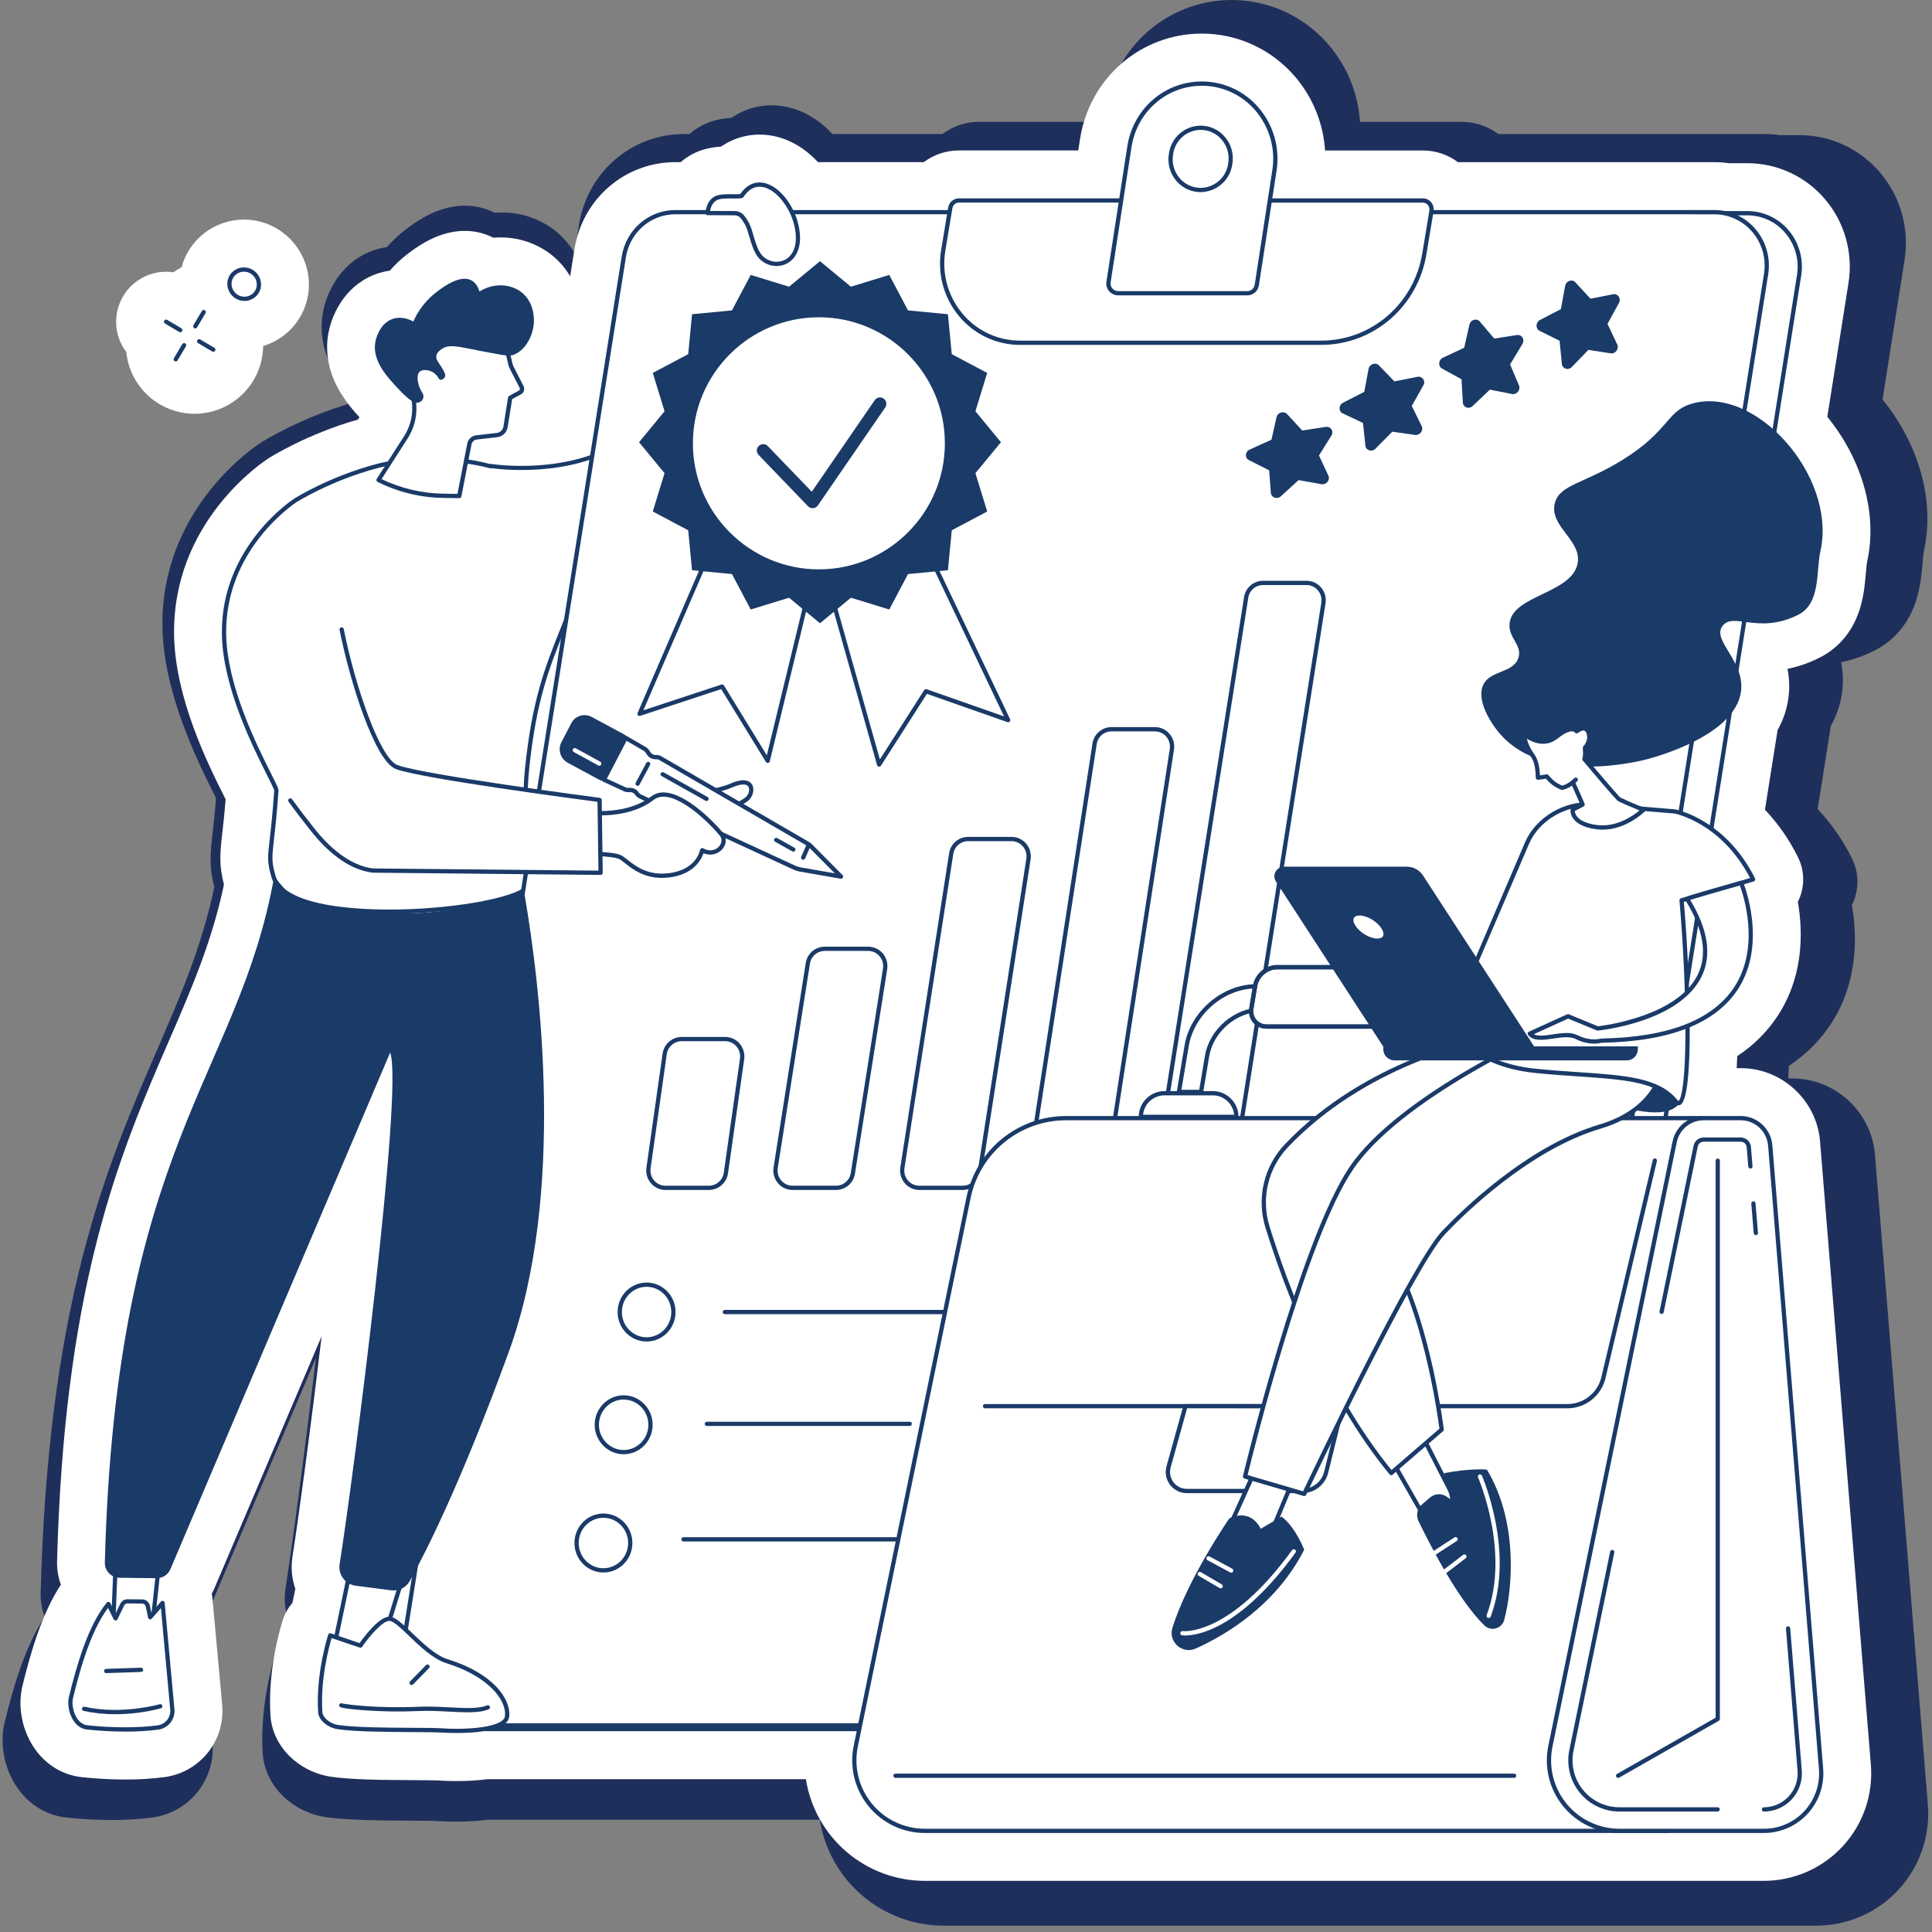 <svg width="200" height="200" viewBox="0 0 200 200" fill="none" xmlns="http://www.w3.org/2000/svg">
<rect x="0" y="0" width="200" height="200" fill="#808080" stroke="none"/>
<g id="Group 699">
<path id="Vector" d="M199.571 186.805L194.095 119.526C193.736 115.105 189.985 111.641 185.558 111.641H185.121C185.144 111.228 185.164 110.798 185.178 110.342C186.926 109.199 188.419 107.707 189.563 105.958C191.563 102.888 192.365 99.066 191.881 94.906C191.833 94.485 191.773 94.08 191.706 93.696C191.75 93.609 191.791 93.52 191.831 93.43C192.147 92.707 192.3 91.923 192.28 91.133C192.259 90.344 192.065 89.568 191.712 88.862C190.791 86.991 189.595 85.27 188.164 83.755L189.525 75.153C190.138 74.071 190.535 72.88 190.696 71.647C190.831 70.617 190.796 69.573 190.592 68.554C191.798 68.307 192.964 67.898 194.059 67.338C195.473 66.624 197.358 65.169 198.322 62.277C198.807 60.82 198.93 59.385 199.029 58.241C199.072 57.761 199.118 57.216 199.176 56.954C200.284 51.919 198.711 46.126 194.968 41.462C194.939 41.425 194.909 41.39 194.879 41.358L197.159 26.923C197.416 25.317 197.322 23.675 196.883 22.109C196.444 20.544 195.671 19.092 194.617 17.855C193.589 16.643 192.311 15.67 190.87 15.002C189.43 14.335 187.862 13.988 186.275 13.987H184.273C183.761 13.913 183.244 13.876 182.727 13.875H155.098C154.007 13.056 152.68 12.614 151.316 12.614H140.783C140.596 9.678 139.461 6.882 137.55 4.648C136.312 3.193 134.775 2.024 133.043 1.222C131.311 0.42 129.427 0.003 127.519 0C120.934 0 115.413 4.789 114.388 11.393L114.2 12.612H101.35C99.983 12.61 98.653 13.052 97.559 13.873H86.165C84.642 12.221 82.736 11.169 80.701 10.944C78.948 10.748 77.183 11.191 75.73 12.193C74.765 12.257 73.668 12.454 72.616 13.019C72.173 13.257 71.758 13.544 71.379 13.873H70.821C65.378 13.873 60.8 17.822 59.938 23.263L59.474 26.188C58.772 24.992 57.784 23.991 56.599 23.274C55.209 22.433 53.614 21.991 51.99 21.997C51.728 21.997 51.465 22.008 51.203 22.031L51.172 22.014C50.224 21.532 49.176 21.284 48.113 21.291C46.713 21.291 45.263 21.71 43.805 22.539C43.142 22.922 42.507 23.352 41.905 23.826C41.23 24.348 40.608 24.936 40.049 25.582C39.638 25.64 39.232 25.733 38.836 25.86C35.537 26.916 33.888 29.897 33.433 32.333C33.156 33.832 33.162 36.17 34.765 38.799C35.35 39.73 36.023 40.6 36.777 41.4L36.617 41.65C31.123 43.218 27.172 45.714 27.001 45.823C26.421 46.194 16.575 52.678 16.816 64.989C16.951 71.816 20.519 78.942 22.234 82.368C22.274 82.448 22.32 82.537 22.365 82.629C22.232 84.294 22.101 85.434 22.001 86.316C21.752 88.493 21.648 89.737 22.183 91.843C20.867 98.052 18.699 103.059 16.219 108.782C13.695 114.607 10.834 121.21 8.561 130.043C5.984 140.062 4.56 151.448 4.21 164.86C4.187 165.717 4.327 166.569 4.622 167.373C2.583 170.495 1.389 174.595 0.483 178.296C-0.066 180.538 0.445 183.15 1.817 185.101C3.048 186.857 4.856 187.94 6.91 188.156C8.447 188.32 9.992 188.403 11.538 188.406C12.983 188.416 14.427 188.326 15.86 188.136C17.706 187.868 19.377 186.893 20.519 185.415C21.662 183.937 22.186 182.073 21.983 180.215L20.946 168.872C20.929 168.695 20.904 168.521 20.871 168.349C20.974 168.163 21.068 167.972 21.154 167.775L32.706 140.567C31.475 150.948 30.142 160.727 29.564 164.36C29.381 165.527 29.488 166.72 29.873 167.836L29.559 169.346C29.102 169.877 28.754 170.493 28.533 171.158C28.465 171.364 26.86 176.281 27.193 181.486C27.311 183.345 28.224 185.069 29.753 186.34C30.867 187.263 32.209 187.87 33.637 188.096C35.879 188.436 39.379 188.456 42.467 188.472C43.62 188.478 44.927 188.487 45.383 188.518C45.52 188.527 46.236 188.571 47.233 188.571C48.353 188.578 49.472 188.511 50.584 188.371H84.863C85.348 191.428 86.904 194.211 89.253 196.222C91.601 198.232 94.588 199.339 97.677 199.342H188.039C189.638 199.342 191.219 199.01 192.683 198.367C194.148 197.724 195.463 196.783 196.547 195.605C197.63 194.427 198.458 193.037 198.978 191.523C199.499 190.008 199.7 188.402 199.57 186.805H199.571Z" fill="#1F2F5C"/>
<path id="Vector_2" d="M193.671 182.679L188.409 118.139C188.063 113.897 184.458 110.574 180.203 110.574H179.784C179.806 110.178 179.824 109.765 179.838 109.328C181.518 108.232 182.953 106.8 184.052 105.122C185.974 102.178 186.745 98.511 186.281 94.521C186.234 94.117 186.177 93.728 186.112 93.359C186.155 93.276 186.194 93.191 186.232 93.105C186.536 92.411 186.683 91.658 186.664 90.901C186.644 90.144 186.458 89.4 186.118 88.722C185.233 86.928 184.083 85.276 182.708 83.823L184.017 75.571C184.605 74.533 184.987 73.391 185.141 72.208C185.271 71.22 185.238 70.218 185.042 69.241C186.2 69.004 187.321 68.611 188.374 68.074C189.733 67.389 191.545 65.993 192.471 63.219C192.937 61.822 193.056 60.445 193.151 59.348C193.192 58.887 193.236 58.364 193.292 58.113C194.357 53.283 192.845 47.726 189.247 43.251C189.219 43.216 189.191 43.183 189.162 43.152L191.354 29.304C191.6 27.764 191.51 26.188 191.088 24.686C190.666 23.184 189.923 21.792 188.91 20.605C187.922 19.443 186.693 18.509 185.309 17.869C183.925 17.228 182.418 16.896 180.893 16.894H178.968C178.476 16.824 177.979 16.788 177.482 16.787H150.928C149.879 16.002 148.604 15.577 147.293 15.578H137.17C136.99 12.761 135.899 10.079 134.063 7.935C132.873 6.54 131.395 5.419 129.731 4.649C128.066 3.879 126.255 3.479 124.421 3.477C118.093 3.477 112.786 8.071 111.801 14.406L111.621 15.576H99.27C97.957 15.573 96.678 15.998 95.627 16.785H84.675C83.212 15.2 81.38 14.191 79.424 13.976C77.739 13.787 76.043 14.213 74.647 15.173C73.719 15.235 72.665 15.424 71.653 15.966C71.228 16.195 70.829 16.469 70.464 16.785H69.928C64.697 16.785 60.297 20.573 59.468 25.793L59.022 28.599C58.348 27.452 57.399 26.491 56.26 25.804C54.923 24.997 53.391 24.573 51.83 24.578C51.578 24.578 51.325 24.589 51.073 24.611L51.043 24.595C50.133 24.133 49.125 23.895 48.104 23.901C46.758 23.901 45.364 24.304 43.963 25.098C43.326 25.466 42.716 25.879 42.137 26.333C41.488 26.834 40.891 27.398 40.353 28.017C39.958 28.073 39.568 28.163 39.187 28.285C36.017 29.297 34.431 32.157 33.994 34.494C33.728 35.932 33.734 38.175 35.275 40.697C35.836 41.589 36.484 42.425 37.209 43.192L37.055 43.431C31.774 44.936 27.977 47.33 27.813 47.435C27.255 47.791 17.791 54.011 18.023 65.821C18.153 72.37 21.582 79.206 23.231 82.492C23.27 82.57 23.313 82.655 23.357 82.743C23.229 84.34 23.103 85.434 23.007 86.28C22.767 88.368 22.667 89.562 23.182 91.582C21.917 97.538 19.834 102.341 17.45 107.831C15.024 113.42 12.274 119.754 10.09 128.227C7.613 137.838 6.245 148.761 5.908 161.628C5.886 162.449 6.02 163.267 6.304 164.038C4.344 167.033 3.197 170.966 2.326 174.516C1.798 176.667 2.289 179.173 3.608 181.045C4.791 182.729 6.529 183.768 8.503 183.975C9.98 184.133 11.465 184.213 12.95 184.215C14.34 184.225 15.728 184.138 17.105 183.956C18.88 183.699 20.485 182.763 21.583 181.346C22.681 179.928 23.185 178.139 22.989 176.357L21.993 165.476C21.977 165.307 21.953 165.139 21.921 164.975C22.02 164.796 22.11 164.613 22.193 164.424L33.296 138.323C32.113 148.281 30.832 157.662 30.276 161.148C30.1 162.267 30.203 163.412 30.573 164.482L30.271 165.931C29.832 166.44 29.497 167.031 29.285 167.669C29.22 167.867 27.677 172.583 27.997 177.577C28.111 179.36 28.988 181.014 30.457 182.234C31.529 183.119 32.818 183.701 34.191 183.918C36.346 184.244 39.709 184.263 42.677 184.279C43.786 184.285 45.041 184.293 45.48 184.322C45.612 184.331 46.299 184.374 47.257 184.374C48.334 184.38 49.41 184.316 50.478 184.182H83.424C83.89 187.114 85.386 189.784 87.643 191.713C89.9 193.641 92.771 194.703 95.74 194.706H182.588C184.124 194.706 185.644 194.387 187.052 193.77C188.459 193.153 189.723 192.251 190.765 191.121C191.806 189.991 192.602 188.658 193.102 187.205C193.602 185.752 193.795 184.211 193.67 182.679H193.671Z" fill="white"/>
<g id="Group 707">
<path id="Vector_3" d="M13.073 36.435C13.254 38.241 14.118 39.91 15.49 41.098C16.862 42.286 18.636 42.904 20.449 42.825C22.262 42.747 23.976 41.977 25.24 40.674C26.503 39.371 27.219 37.634 27.242 35.819C28.037 35.579 28.78 35.193 29.434 34.681C30.13 34.138 30.71 33.46 31.14 32.689C31.57 31.918 31.841 31.069 31.937 30.191C32.344 26.571 29.726 23.249 26.102 22.785C25.818 22.749 25.532 22.731 25.246 22.73C23.749 22.732 22.297 23.235 21.119 24.157C19.984 25.042 19.169 26.275 18.8 27.667C18.504 27.813 18.221 27.988 17.957 28.187C16.94 28.036 15.901 28.192 14.972 28.634C14.044 29.077 13.268 29.785 12.744 30.67C12.22 31.555 11.971 32.576 12.03 33.603C12.088 34.629 12.451 35.616 13.072 36.435H13.073Z" fill="white"/>
<g id="Group 706">
<path id="Vector_4" d="M80.954 21.627H74.793C74.793 21.627 72.632 37.188 66.763 43.738C61.203 49.942 50.794 48.24 50.794 48.24C50.794 48.24 50.794 48.252 50.785 48.272C46.758 47.175 42.165 47.416 39.038 48.242C34.13 49.537 30.585 51.791 30.585 51.791C30.585 51.791 23.013 56.577 23.193 65.709C23.332 72.795 28.65 81.232 28.608 81.835C28.141 88.599 27.618 88.368 28.324 90.778C30.037 96.623 54.301 94.215 54.732 91.534C55.124 89.101 53.996 85.034 54.563 79.564C55.455 70.944 57.228 67.873 59.245 62.555C70.387 61.651 77.586 55.356 79.828 45.246C82.139 34.818 80.954 21.627 80.954 21.627Z" fill="white"/>
<path id="Vector_5" d="M40.217 94.608C34.415 94.608 28.929 93.632 28.112 90.843C27.647 89.258 27.706 88.743 27.924 86.838C28.049 85.748 28.222 84.246 28.388 81.825C28.372 81.696 28.023 81 27.655 80.264C26.169 77.304 23.079 71.148 22.972 65.718C22.792 56.567 30.391 51.657 30.468 51.609C30.503 51.587 34.096 49.322 38.981 48.033C41.842 47.278 46.418 46.886 50.729 48.033C50.761 48.024 50.795 48.021 50.828 48.026C50.927 48.044 61.184 49.636 66.598 43.594C72.356 37.169 74.553 21.755 74.574 21.598C74.582 21.545 74.608 21.497 74.648 21.463C74.688 21.428 74.739 21.409 74.792 21.409H80.954C81.008 21.408 81.061 21.428 81.102 21.465C81.142 21.502 81.168 21.552 81.173 21.607C81.185 21.738 82.334 34.949 80.041 45.293C77.752 55.621 70.424 61.822 59.401 62.762C59.065 63.643 58.736 64.463 58.418 65.257C56.859 69.144 55.514 72.501 54.781 79.587C54.462 82.672 54.681 85.327 54.866 87.461C55.009 89.154 55.122 90.49 54.949 91.568C54.684 93.214 48.102 94.218 43.744 94.492C42.581 94.568 41.392 94.608 40.217 94.608ZM44.943 47.762C42.664 47.762 40.583 48.066 39.097 48.456C34.282 49.726 30.741 51.955 30.707 51.978C30.631 52.026 23.241 56.808 23.416 65.706C23.52 71.034 26.581 77.133 28.051 80.064C28.655 81.266 28.844 81.655 28.831 81.847C28.663 84.279 28.49 85.783 28.364 86.881C28.149 88.763 28.098 89.21 28.538 90.713C29.448 93.822 37.286 94.453 43.72 94.049C49.997 93.653 54.37 92.41 54.52 91.496C54.684 90.47 54.569 89.092 54.434 87.496C54.251 85.343 54.025 82.664 54.349 79.539C55.088 72.391 56.444 69.008 58.014 65.091C58.348 64.259 58.692 63.4 59.044 62.474C59.059 62.435 59.084 62.401 59.117 62.376C59.151 62.351 59.191 62.336 59.232 62.332C70.124 61.448 77.364 55.362 79.617 45.191C81.741 35.61 80.89 23.537 80.757 21.84H74.988C74.715 23.643 72.426 37.746 66.932 43.877C61.671 49.748 52.038 48.626 50.881 48.467C50.834 48.487 50.783 48.491 50.734 48.478C48.809 47.964 46.808 47.762 44.943 47.762Z" fill="#1A3A68"/>
<path id="Vector_6" d="M157.765 178.988H50.213C46.873 178.988 44.328 175.931 44.862 172.561L67.997 26.721C68.423 24.039 70.689 22.064 73.347 22.064H180.892C184.232 22.064 186.776 25.121 186.242 28.49L163.115 174.334C162.686 177.016 160.42 178.988 157.765 178.988Z" fill="white"/>
<path id="Vector_7" d="M157.765 179.208H50.213C49.404 179.206 48.604 179.029 47.87 178.688C47.136 178.347 46.485 177.851 45.962 177.234C45.414 176.592 45.014 175.838 44.786 175.025C44.559 174.213 44.511 173.361 44.645 172.528L67.775 26.687C68.22 23.883 70.561 21.849 73.343 21.849H180.892C181.701 21.85 182.5 22.027 183.234 22.368C183.968 22.709 184.619 23.205 185.142 23.822C185.69 24.465 186.091 25.218 186.318 26.031C186.546 26.843 186.594 27.695 186.46 28.529L163.329 174.369C162.885 177.173 160.539 179.208 157.765 179.208ZM73.348 22.288C70.784 22.288 68.625 24.171 68.215 26.756L45.08 172.596C44.956 173.366 45 174.154 45.21 174.905C45.42 175.657 45.791 176.354 46.296 176.948C46.779 177.516 47.379 177.973 48.055 178.287C48.731 178.602 49.467 178.765 50.213 178.767H157.765C160.328 178.767 162.487 176.884 162.897 174.3L186.025 28.463C186.149 27.693 186.105 26.905 185.894 26.154C185.684 25.402 185.313 24.706 184.807 24.112C184.325 23.543 183.725 23.086 183.049 22.772C182.373 22.458 181.637 22.294 180.892 22.292L73.348 22.288Z" fill="#1A3A68"/>
<path id="Vector_8" d="M154.344 178.608H46.794C43.455 178.608 40.909 175.557 41.443 172.194L64.574 26.606C64.999 23.931 67.265 21.961 69.924 21.961H177.474C180.813 21.961 183.359 25.013 182.825 28.376L159.694 173.963C159.269 176.641 157.003 178.608 154.344 178.608Z" fill="white"/>
<path id="Vector_9" d="M154.344 178.829H46.794C45.984 178.828 45.184 178.65 44.45 178.309C43.715 177.968 43.063 177.472 42.539 176.855C41.994 176.214 41.594 175.462 41.367 174.651C41.141 173.84 41.093 172.99 41.227 172.159L64.356 26.572C64.801 23.773 67.143 21.742 69.924 21.742H177.474C178.284 21.743 179.084 21.92 179.819 22.261C180.553 22.602 181.205 23.099 181.729 23.716C182.274 24.357 182.674 25.109 182.901 25.919C183.128 26.73 183.176 27.58 183.042 28.411L159.912 173.998C159.467 176.797 157.126 178.829 154.344 178.829ZM69.926 22.181C67.362 22.181 65.204 24.057 64.793 26.64L41.662 172.23C41.538 172.999 41.582 173.784 41.792 174.534C42.001 175.283 42.371 175.978 42.875 176.57C43.358 177.139 43.958 177.597 44.635 177.911C45.312 178.225 46.049 178.389 46.795 178.39H154.344C156.908 178.39 159.066 176.515 159.477 173.932L182.607 28.344C182.731 27.576 182.687 26.791 182.477 26.042C182.268 25.293 181.898 24.598 181.394 24.006C180.912 23.436 180.311 22.979 179.634 22.664C178.958 22.35 178.221 22.186 177.474 22.184L69.926 22.181Z" fill="#1A3A68"/>
<path id="Vector_10" d="M136.76 35.482H105.583C100.601 35.482 96.814 30.917 97.645 25.911L98.374 21.523C98.407 21.31 98.515 21.115 98.678 20.974C98.841 20.833 99.049 20.754 99.265 20.752H147.285C147.418 20.754 147.549 20.785 147.669 20.842C147.789 20.9 147.895 20.983 147.98 21.086C148.065 21.189 148.126 21.308 148.16 21.437C148.194 21.566 148.2 21.7 148.177 21.832L147.44 26.278C146.569 31.592 142.049 35.482 136.76 35.482Z" fill="white"/>
<path id="Vector_11" d="M136.76 35.703H105.583C104.39 35.701 103.212 35.439 102.131 34.935C101.05 34.431 100.092 33.697 99.324 32.784C98.524 31.84 97.94 30.732 97.613 29.539C97.286 28.346 97.223 27.095 97.428 25.875L98.156 21.487C98.197 21.221 98.332 20.979 98.537 20.804C98.741 20.629 99 20.533 99.269 20.532H147.289C147.452 20.532 147.613 20.567 147.76 20.635C147.908 20.704 148.039 20.804 148.144 20.928C148.253 21.056 148.332 21.206 148.377 21.368C148.421 21.53 148.43 21.7 148.402 21.865L147.665 26.312C146.767 31.755 142.175 35.703 136.76 35.703ZM99.27 20.972C99.106 20.973 98.947 21.033 98.823 21.141C98.699 21.248 98.617 21.397 98.591 21.559L97.863 25.948C97.668 27.105 97.728 28.29 98.039 29.422C98.349 30.554 98.903 31.604 99.66 32.5C100.387 33.363 101.294 34.058 102.317 34.535C103.34 35.012 104.455 35.26 105.584 35.262H136.76C141.96 35.262 146.364 31.468 147.231 26.246L147.969 21.8C147.986 21.697 147.981 21.592 147.953 21.492C147.925 21.391 147.876 21.298 147.809 21.218C147.745 21.143 147.666 21.082 147.576 21.04C147.487 20.998 147.389 20.976 147.29 20.976L99.27 20.972Z" fill="#1A3A68"/>
<path id="Vector_12" d="M115.773 30.357H129.086C129.329 30.363 129.566 30.282 129.753 30.126C129.94 29.971 130.064 29.753 130.102 29.512L131.927 17.651C132.658 12.93 129.092 8.653 124.42 8.653C120.682 8.653 117.5 11.421 116.913 15.192L114.756 29.174C114.731 29.32 114.738 29.471 114.778 29.615C114.818 29.759 114.889 29.892 114.986 30.005C115.083 30.118 115.204 30.208 115.34 30.269C115.476 30.33 115.624 30.36 115.773 30.357ZM121.222 15.962L121.236 15.873C121.35 15.14 121.72 14.47 122.281 13.985C122.842 13.499 123.557 13.229 124.299 13.222C126.22 13.222 127.68 14.988 127.362 16.926L127.348 17.015C127.234 17.748 126.864 18.418 126.303 18.903C125.742 19.389 125.027 19.659 124.285 19.666C122.361 19.666 120.9 17.9 121.22 15.962H121.222Z" fill="white"/>
<path id="Vector_13" d="M129.086 30.576H115.773C115.591 30.578 115.411 30.54 115.246 30.465C115.08 30.389 114.933 30.279 114.814 30.142C114.699 30.005 114.615 29.845 114.567 29.673C114.52 29.501 114.51 29.32 114.54 29.144L116.696 15.163C117.302 11.264 120.55 8.433 124.424 8.433C125.543 8.436 126.648 8.681 127.663 9.151C128.678 9.622 129.579 10.307 130.303 11.16C131.064 12.049 131.623 13.094 131.942 14.22C132.26 15.347 132.331 16.529 132.148 17.685L130.319 29.546C130.274 29.838 130.124 30.104 129.897 30.294C129.67 30.484 129.381 30.584 129.086 30.576ZM124.42 8.878C120.769 8.878 117.703 11.553 117.131 15.235L114.975 29.216C114.954 29.33 114.959 29.446 114.99 29.557C115.02 29.668 115.074 29.772 115.149 29.859C115.226 29.949 115.322 30.02 115.43 30.069C115.538 30.117 115.655 30.142 115.773 30.141H129.086C129.276 30.146 129.462 30.083 129.61 29.962C129.757 29.84 129.855 29.67 129.885 29.482L131.709 17.622C131.882 16.528 131.815 15.41 131.514 14.345C131.213 13.279 130.685 12.292 129.966 11.45C129.282 10.645 128.433 9.998 127.475 9.554C126.518 9.109 125.476 8.877 124.42 8.874V8.878ZM124.282 19.89C123.804 19.889 123.331 19.783 122.897 19.581C122.463 19.379 122.078 19.084 121.77 18.718C121.447 18.337 121.211 17.891 121.078 17.409C120.946 16.928 120.919 16.423 121.002 15.93L121.017 15.841C121.136 15.056 121.532 14.338 122.133 13.819C122.734 13.299 123.501 13.011 124.296 13.006C124.775 13.007 125.247 13.113 125.681 13.315C126.115 13.517 126.5 13.812 126.808 14.178C127.131 14.559 127.367 15.005 127.5 15.487C127.632 15.968 127.658 16.473 127.576 16.966L127.562 17.054C127.442 17.839 127.045 18.555 126.444 19.075C125.843 19.593 125.076 19.881 124.282 19.886V19.89ZM121.437 16.002C121.365 16.431 121.388 16.872 121.503 17.292C121.619 17.712 121.824 18.102 122.105 18.434C122.373 18.752 122.707 19.007 123.083 19.182C123.46 19.357 123.87 19.448 124.285 19.449C124.975 19.444 125.641 19.193 126.163 18.741C126.685 18.289 127.028 17.666 127.131 16.984L127.146 16.894C127.218 16.465 127.195 16.024 127.079 15.604C126.964 15.184 126.758 14.794 126.477 14.462C126.209 14.144 125.876 13.889 125.499 13.714C125.123 13.538 124.713 13.447 124.297 13.446C123.607 13.451 122.941 13.702 122.42 14.154C121.898 14.607 121.555 15.23 121.453 15.912L121.437 16.002Z" fill="#1A3A68"/>
<path id="Vector_14" d="M125.934 123.185H121.425C121.14 123.185 120.858 123.123 120.599 123.003C120.341 122.883 120.111 122.709 119.926 122.492C119.735 122.267 119.594 122.004 119.514 121.72C119.435 121.436 119.418 121.138 119.464 120.847L128.785 61.822C128.854 61.351 129.09 60.92 129.45 60.608C129.81 60.297 130.269 60.124 130.746 60.123H135.257C135.542 60.123 135.824 60.185 136.082 60.305C136.341 60.425 136.571 60.599 136.756 60.816C136.947 61.041 137.087 61.304 137.167 61.588C137.247 61.872 137.264 62.17 137.218 62.461L127.895 121.485C127.826 121.956 127.59 122.387 127.23 122.699C126.87 123.011 126.411 123.183 125.934 123.185ZM129.22 61.89L119.899 120.914C119.863 121.142 119.876 121.375 119.939 121.598C120.001 121.82 120.111 122.026 120.261 122.202C120.404 122.371 120.583 122.507 120.784 122.6C120.985 122.694 121.203 122.742 121.425 122.742H125.934C126.305 122.74 126.663 122.605 126.943 122.362C127.223 122.119 127.407 121.783 127.46 121.415L136.783 62.391C136.819 62.163 136.805 61.929 136.743 61.707C136.681 61.485 136.571 61.279 136.421 61.103C136.278 60.934 136.099 60.798 135.898 60.705C135.697 60.612 135.478 60.563 135.257 60.563H130.746C130.374 60.565 130.015 60.7 129.735 60.944C129.455 61.189 129.272 61.525 129.22 61.893V61.89Z" fill="#1A3A68"/>
<path id="Vector_15" d="M112.801 123.185H108.289C108.004 123.184 107.723 123.122 107.465 123.002C107.206 122.882 106.977 122.708 106.793 122.491C106.601 122.268 106.461 122.005 106.38 121.722C106.3 121.439 106.282 121.142 106.327 120.851L113.093 76.977C113.159 76.504 113.394 76.071 113.754 75.757C114.115 75.444 114.576 75.271 115.054 75.27H119.568C119.853 75.271 120.134 75.333 120.392 75.453C120.651 75.573 120.88 75.747 121.064 75.964C121.256 76.187 121.397 76.45 121.477 76.733C121.557 77.016 121.575 77.313 121.53 77.604L114.764 121.482C114.697 121.955 114.461 122.387 114.1 122.7C113.74 123.013 113.278 123.185 112.801 123.185ZM115.054 75.713C114.682 75.715 114.323 75.85 114.043 76.095C113.762 76.34 113.58 76.677 113.528 77.046L106.763 120.92C106.727 121.148 106.741 121.382 106.804 121.604C106.867 121.826 106.977 122.033 107.127 122.208C107.271 122.376 107.449 122.511 107.649 122.604C107.85 122.697 108.068 122.746 108.289 122.746H112.801C113.173 122.744 113.532 122.609 113.812 122.364C114.092 122.119 114.275 121.782 114.327 121.413L121.094 77.539C121.13 77.311 121.117 77.078 121.054 76.855C120.991 76.633 120.881 76.427 120.73 76.251C120.587 76.083 120.409 75.948 120.208 75.855C120.007 75.762 119.789 75.714 119.568 75.713H115.054Z" fill="#1A3A68"/>
<path id="Vector_16" d="M99.674 123.185H95.163C94.878 123.184 94.597 123.122 94.338 123.002C94.08 122.883 93.851 122.708 93.666 122.492C93.475 122.268 93.334 122.005 93.254 121.721C93.174 121.438 93.156 121.141 93.202 120.85L98.25 88.339C98.318 87.867 98.554 87.435 98.914 87.122C99.274 86.809 99.735 86.636 100.212 86.635H104.725C105.01 86.636 105.292 86.698 105.55 86.818C105.808 86.938 106.038 87.112 106.223 87.329C106.414 87.552 106.554 87.815 106.634 88.099C106.714 88.382 106.732 88.679 106.686 88.97L101.633 121.481C101.566 121.953 101.331 122.385 100.972 122.698C100.612 123.012 100.151 123.184 99.674 123.185ZM98.683 88.407L93.63 120.918C93.594 121.146 93.608 121.38 93.671 121.602C93.734 121.824 93.844 122.03 93.994 122.206C94.137 122.374 94.316 122.51 94.516 122.602C94.717 122.695 94.935 122.744 95.156 122.744H99.667C100.039 122.742 100.398 122.607 100.678 122.363C100.958 122.118 101.141 121.782 101.193 121.414L106.246 88.902C106.282 88.674 106.269 88.44 106.206 88.218C106.143 87.996 106.033 87.79 105.883 87.614C105.739 87.445 105.561 87.31 105.361 87.217C105.16 87.124 104.942 87.075 104.72 87.075H100.207C99.836 87.078 99.478 87.214 99.199 87.458C98.92 87.703 98.738 88.04 98.686 88.407H98.683Z" fill="#1A3A68"/>
<path id="Vector_17" d="M86.549 123.185H82.04C81.755 123.185 81.473 123.122 81.215 123.003C80.956 122.883 80.727 122.709 80.542 122.491C80.35 122.267 80.21 122.004 80.13 121.72C80.05 121.437 80.033 121.139 80.079 120.848L83.408 99.7C83.477 99.228 83.713 98.798 84.073 98.486C84.433 98.174 84.893 98.001 85.369 97.999H89.88C90.165 98 90.447 98.062 90.706 98.182C90.965 98.301 91.195 98.476 91.379 98.693C91.571 98.917 91.711 99.18 91.791 99.464C91.871 99.748 91.888 100.046 91.841 100.337L88.507 121.488C88.438 121.958 88.202 122.388 87.843 122.7C87.484 123.011 87.025 123.183 86.549 123.185ZM85.369 98.439C84.998 98.44 84.639 98.576 84.359 98.819C84.079 99.063 83.896 99.4 83.843 99.767L80.514 120.915C80.478 121.143 80.491 121.377 80.554 121.599C80.617 121.821 80.727 122.027 80.877 122.203C81.02 122.372 81.198 122.508 81.399 122.601C81.6 122.694 81.819 122.743 82.04 122.743H86.549C86.92 122.741 87.279 122.607 87.559 122.363C87.839 122.119 88.022 121.783 88.075 121.415L91.406 100.268C91.442 100.039 91.429 99.806 91.367 99.584C91.304 99.361 91.194 99.155 91.044 98.979C90.901 98.81 90.723 98.674 90.522 98.581C90.321 98.487 90.102 98.439 89.88 98.439H85.369Z" fill="#1A3A68"/>
<path id="Vector_18" d="M73.398 123.185H68.88C68.598 123.184 68.319 123.123 68.063 123.005C67.806 122.887 67.578 122.716 67.394 122.502C67.203 122.281 67.061 122.022 66.979 121.742C66.897 121.461 66.876 121.167 66.917 120.878L68.591 109.076C68.657 108.6 68.892 108.163 69.252 107.846C69.613 107.528 70.076 107.35 70.556 107.345H75.076C75.358 107.346 75.637 107.407 75.894 107.525C76.15 107.643 76.378 107.814 76.562 108.028C76.754 108.249 76.895 108.508 76.977 108.788C77.06 109.069 77.081 109.363 77.039 109.653L75.364 121.457C75.297 121.933 75.062 122.369 74.701 122.686C74.341 123.003 73.878 123.18 73.398 123.185ZM69.023 109.134L67.35 120.94C67.317 121.167 67.334 121.397 67.398 121.617C67.463 121.837 67.574 122.04 67.724 122.213C67.867 122.379 68.044 122.513 68.244 122.604C68.443 122.696 68.66 122.744 68.88 122.744H73.398C73.772 122.739 74.132 122.6 74.413 122.352C74.694 122.104 74.876 121.764 74.927 121.393L76.602 109.587C76.635 109.36 76.618 109.129 76.554 108.909C76.49 108.69 76.379 108.486 76.229 108.313C76.085 108.147 75.908 108.013 75.708 107.922C75.509 107.83 75.292 107.782 75.072 107.782H70.552C70.177 107.787 69.817 107.927 69.536 108.176C69.255 108.424 69.073 108.766 69.023 109.137V109.134Z" fill="#1A3A68"/>
<path id="Vector_19" d="M66.935 138.873C65.281 138.873 63.935 137.504 63.935 135.821C63.935 134.137 65.281 132.769 66.935 132.769C68.588 132.769 69.934 134.138 69.934 135.821C69.934 137.503 68.591 138.873 66.935 138.873ZM66.935 133.209C65.524 133.209 64.376 134.381 64.376 135.821C64.376 137.261 65.524 138.433 66.935 138.433C68.346 138.433 69.494 137.261 69.494 135.821C69.494 134.38 68.346 133.209 66.935 133.209Z" fill="#1A3A68"/>
<path id="Vector_20" d="M64.561 150.543C62.907 150.543 61.562 149.174 61.562 147.492C61.562 145.809 62.907 144.44 64.561 144.44C66.215 144.44 67.56 145.809 67.56 147.492C67.56 149.174 66.214 150.543 64.561 150.543ZM64.561 144.88C63.15 144.88 62.002 146.052 62.002 147.492C62.002 148.931 63.15 150.103 64.561 150.103C65.972 150.103 67.12 148.931 67.12 147.492C67.12 146.052 65.972 144.884 64.561 144.884V144.88Z" fill="#1A3A68"/>
<path id="Vector_21" d="M62.465 162.784C60.812 162.784 59.467 161.415 59.467 159.731C59.467 158.048 60.812 156.68 62.465 156.68C64.119 156.68 65.465 158.049 65.465 159.731C65.465 161.414 64.119 162.784 62.465 162.784ZM62.465 157.12C61.054 157.12 59.907 158.292 59.907 159.731C59.907 161.171 61.054 162.343 62.465 162.343C63.876 162.343 65.025 161.172 65.025 159.731C65.025 158.291 63.876 157.12 62.465 157.12Z" fill="#1A3A68"/>
<path id="Vector_22" d="M104.786 136.041H75.032C74.973 136.041 74.918 136.018 74.876 135.976C74.835 135.935 74.812 135.879 74.812 135.821C74.812 135.763 74.835 135.707 74.876 135.665C74.918 135.624 74.973 135.601 75.032 135.601H104.786C104.844 135.601 104.9 135.624 104.941 135.665C104.983 135.707 105.006 135.763 105.006 135.821C105.006 135.879 104.983 135.935 104.941 135.976C104.9 136.018 104.844 136.041 104.786 136.041Z" fill="#1A3A68"/>
<path id="Vector_23" d="M102.924 147.617H99.828C99.77 147.617 99.714 147.593 99.672 147.552C99.631 147.511 99.608 147.455 99.608 147.397C99.608 147.338 99.631 147.282 99.672 147.241C99.714 147.2 99.77 147.177 99.828 147.177H102.924C102.983 147.177 103.039 147.2 103.08 147.241C103.121 147.282 103.144 147.338 103.144 147.397C103.144 147.455 103.121 147.511 103.08 147.552C103.039 147.593 102.983 147.617 102.924 147.617Z" fill="white"/>
<path id="Vector_24" d="M94.172 147.617H73.174C73.116 147.617 73.06 147.593 73.019 147.552C72.978 147.511 72.954 147.455 72.954 147.397C72.954 147.338 72.978 147.282 73.019 147.241C73.06 147.2 73.116 147.177 73.174 147.177H94.172C94.23 147.177 94.286 147.2 94.327 147.241C94.368 147.282 94.392 147.338 94.392 147.397C94.392 147.455 94.368 147.511 94.327 147.552C94.286 147.593 94.23 147.617 94.172 147.617Z" fill="#1A3A68"/>
<path id="Vector_25" d="M100.503 159.572H70.753C70.695 159.572 70.639 159.549 70.598 159.507C70.557 159.466 70.533 159.41 70.533 159.352C70.533 159.293 70.557 159.237 70.598 159.196C70.639 159.155 70.695 159.132 70.753 159.132H100.503C100.561 159.132 100.617 159.155 100.658 159.196C100.699 159.237 100.723 159.293 100.723 159.352C100.723 159.41 100.699 159.466 100.658 159.507C100.617 159.549 100.561 159.572 100.503 159.572Z" fill="#1A3A68"/>
<path id="Vector_26" d="M68.982 82.371C68.982 82.371 73.431 82.304 75.755 81.296C78.079 80.287 78.044 82.037 77.386 82.652C76.853 83.147 73.641 84.943 70.76 85.151L68.982 82.371Z" fill="white"/>
<path id="Vector_27" d="M70.76 85.372C70.724 85.372 70.688 85.363 70.655 85.346C70.623 85.328 70.595 85.303 70.575 85.272L68.792 82.491C68.77 82.458 68.758 82.42 68.757 82.381C68.755 82.342 68.764 82.303 68.783 82.268C68.802 82.234 68.829 82.205 68.863 82.185C68.896 82.165 68.935 82.154 68.974 82.153C69.018 82.153 73.405 82.076 75.663 81.096C77.092 80.476 77.637 80.886 77.833 81.186C78.156 81.682 77.932 82.44 77.536 82.816C76.92 83.392 73.64 85.165 70.775 85.374L70.76 85.372ZM69.373 82.579L70.87 84.921C73.692 84.67 76.787 82.907 77.231 82.491C77.499 82.241 77.659 81.721 77.466 81.425C77.26 81.111 76.667 81.138 75.838 81.498C73.885 82.348 70.526 82.538 69.377 82.579H69.373Z" fill="#1A3A68"/>
<path id="Vector_28" d="M62.492 80.704L64.699 76.344L66.746 77.533C66.859 77.599 66.955 77.691 67.026 77.801L67.155 77.999C67.234 78.122 67.344 78.221 67.474 78.287C67.603 78.353 67.749 78.384 67.894 78.376C68.055 78.366 68.215 78.404 68.354 78.484L83.575 87.318C83.7 87.39 83.816 87.479 83.918 87.582L87.062 90.743L82.867 90.013C82.638 89.972 82.416 89.902 82.205 89.805L66.281 82.454C66.145 82.391 66.029 82.292 65.944 82.168L65.924 82.138C65.844 82.021 65.736 81.927 65.609 81.864C65.483 81.801 65.342 81.771 65.201 81.778L65.058 81.786C64.926 81.793 64.794 81.767 64.674 81.712L62.492 80.704Z" fill="white"/>
<path id="Vector_29" d="M87.062 90.962C87.049 90.963 87.037 90.963 87.024 90.962L82.83 90.231C82.582 90.188 82.34 90.112 82.112 90.007L66.189 82.656C66.017 82.576 65.87 82.452 65.763 82.295L65.741 82.263C65.683 82.178 65.604 82.109 65.511 82.063C65.419 82.017 65.316 81.995 65.213 82L65.07 82.008C64.902 82.015 64.734 81.981 64.582 81.909L62.402 80.901C62.375 80.889 62.351 80.871 62.331 80.85C62.312 80.828 62.297 80.802 62.287 80.774C62.277 80.746 62.273 80.716 62.275 80.687C62.277 80.657 62.285 80.628 62.298 80.602L64.504 76.242C64.518 76.216 64.537 76.192 64.56 76.173C64.583 76.154 64.61 76.14 64.638 76.131C64.667 76.123 64.697 76.12 64.727 76.124C64.757 76.127 64.786 76.137 64.812 76.152L66.859 77.341C67.001 77.425 67.122 77.54 67.212 77.679L67.341 77.877C67.399 77.967 67.479 78.04 67.574 78.088C67.669 78.137 67.776 78.159 67.882 78.153C68.086 78.141 68.289 78.189 68.466 78.292L83.687 87.123C83.829 87.205 83.96 87.305 84.076 87.421L87.219 90.587C87.25 90.618 87.271 90.657 87.279 90.7C87.288 90.743 87.283 90.787 87.267 90.827C87.25 90.867 87.222 90.902 87.186 90.926C87.149 90.95 87.107 90.963 87.063 90.963L87.062 90.962ZM65.244 81.556C65.413 81.557 65.58 81.599 65.73 81.678C65.88 81.757 66.008 81.872 66.105 82.012L66.125 82.043C66.188 82.134 66.273 82.206 66.373 82.252L82.296 89.604C82.49 89.694 82.695 89.758 82.905 89.795L86.417 90.406L83.762 87.737C83.673 87.648 83.573 87.57 83.465 87.507L68.244 78.677C68.142 78.618 68.026 78.59 67.909 78.596C67.724 78.608 67.54 78.569 67.375 78.486C67.21 78.402 67.07 78.275 66.971 78.12L66.842 77.922C66.79 77.84 66.719 77.772 66.636 77.724L64.791 76.65L62.793 80.597L64.767 81.508C64.855 81.549 64.951 81.568 65.047 81.563L65.191 81.555L65.244 81.556Z" fill="#1A3A68"/>
<path id="Vector_30" d="M83.142 89.002C83.112 89.002 83.082 88.996 83.054 88.984C83.027 88.972 83.003 88.956 82.983 88.935C82.963 88.914 82.947 88.889 82.937 88.862C82.927 88.835 82.921 88.807 82.922 88.778C82.923 88.749 82.929 88.72 82.941 88.694L83.521 87.376C83.532 87.349 83.549 87.324 83.57 87.303C83.59 87.282 83.615 87.265 83.642 87.254C83.67 87.243 83.699 87.237 83.729 87.237C83.758 87.238 83.787 87.244 83.814 87.256C83.841 87.268 83.866 87.285 83.886 87.307C83.906 87.329 83.922 87.354 83.932 87.382C83.942 87.409 83.947 87.439 83.945 87.468C83.944 87.498 83.937 87.527 83.924 87.553L83.344 88.871C83.327 88.91 83.298 88.944 83.262 88.967C83.227 88.99 83.185 89.002 83.142 89.002Z" fill="#1A3A68"/>
<path id="Vector_31" d="M61.161 74.419L64.475 76.203C64.556 76.247 64.617 76.322 64.644 76.41C64.671 76.499 64.662 76.595 64.62 76.677L62.676 80.407C62.654 80.448 62.625 80.485 62.589 80.514C62.553 80.544 62.512 80.567 62.467 80.581C62.423 80.594 62.376 80.599 62.329 80.594C62.283 80.59 62.238 80.576 62.197 80.554L58.891 78.771C58.573 78.603 58.334 78.317 58.224 77.975C58.115 77.633 58.144 77.262 58.306 76.941L59.344 74.949C59.428 74.794 59.541 74.657 59.678 74.546C59.815 74.435 59.972 74.353 60.141 74.303C60.31 74.254 60.488 74.239 60.663 74.259C60.838 74.278 61.007 74.333 61.161 74.419Z" fill="#1A3A68"/>
<path id="Vector_32" d="M62.361 80.82C62.267 80.82 62.174 80.796 62.091 80.75L58.785 78.967C58.417 78.771 58.141 78.439 58.014 78.042C57.888 77.645 57.923 77.215 58.11 76.843L59.148 74.851C59.241 74.672 59.368 74.513 59.523 74.384C59.678 74.255 59.858 74.159 60.051 74.101C60.251 74.04 60.462 74.019 60.67 74.04C60.879 74.061 61.081 74.124 61.265 74.225L64.578 76.008C64.71 76.08 64.809 76.201 64.853 76.345C64.897 76.489 64.883 76.645 64.814 76.778L62.87 80.508C62.835 80.575 62.787 80.635 62.728 80.683C62.67 80.732 62.603 80.768 62.53 80.79C62.476 80.808 62.419 80.818 62.361 80.82ZM60.509 74.473C60.397 74.473 60.286 74.49 60.18 74.522C60.043 74.564 59.915 74.632 59.805 74.724C59.695 74.815 59.605 74.928 59.539 75.055L58.5 77.047C58.366 77.316 58.343 77.628 58.435 77.915C58.528 78.201 58.729 78.44 58.996 78.581L62.302 80.364C62.317 80.372 62.334 80.377 62.351 80.379C62.368 80.381 62.385 80.379 62.401 80.374C62.418 80.369 62.434 80.36 62.447 80.349C62.46 80.338 62.471 80.324 62.479 80.308L64.423 76.579C64.439 76.548 64.443 76.512 64.432 76.479C64.422 76.445 64.399 76.418 64.369 76.401L61.056 74.617C60.888 74.524 60.7 74.475 60.509 74.473Z" fill="#1A3A68"/>
<path id="Vector_33" d="M65.999 81.352C65.964 81.351 65.93 81.342 65.9 81.325C65.874 81.311 65.852 81.293 65.833 81.271C65.815 81.249 65.801 81.223 65.793 81.195C65.784 81.168 65.781 81.138 65.784 81.11C65.787 81.081 65.796 81.053 65.809 81.028L66.906 78.977C66.934 78.925 66.981 78.887 67.037 78.87C67.093 78.853 67.153 78.859 67.204 78.887C67.256 78.914 67.294 78.961 67.311 79.017C67.328 79.073 67.322 79.133 67.295 79.185L66.198 81.235C66.178 81.271 66.15 81.301 66.115 81.321C66.079 81.342 66.039 81.352 65.999 81.352Z" fill="#1A3A68"/>
<path id="Vector_34" d="M73.141 82.917C73.103 82.917 73.066 82.908 73.032 82.89L68.493 80.342C68.467 80.328 68.445 80.309 68.427 80.286C68.409 80.264 68.396 80.238 68.389 80.21C68.381 80.182 68.379 80.153 68.382 80.124C68.385 80.096 68.395 80.068 68.409 80.043C68.423 80.017 68.442 79.995 68.465 79.977C68.487 79.96 68.513 79.946 68.541 79.939C68.569 79.931 68.598 79.929 68.627 79.932C68.656 79.936 68.683 79.945 68.709 79.959L73.246 82.505C73.289 82.529 73.323 82.566 73.342 82.611C73.361 82.656 73.365 82.706 73.352 82.753C73.34 82.8 73.312 82.842 73.273 82.872C73.235 82.902 73.187 82.918 73.138 82.917H73.141Z" fill="#1A3A68"/>
<path id="Vector_35" d="M82.123 88.159C82.086 88.159 82.049 88.149 82.016 88.131L80.244 87.145C80.192 87.117 80.155 87.069 80.139 87.013C80.123 86.957 80.129 86.897 80.158 86.846C80.186 86.794 80.234 86.757 80.29 86.74C80.346 86.725 80.406 86.731 80.457 86.76L82.23 87.751C82.273 87.774 82.306 87.811 82.325 87.856C82.345 87.901 82.348 87.951 82.336 87.998C82.324 88.045 82.296 88.087 82.258 88.117C82.219 88.147 82.172 88.163 82.123 88.163V88.159Z" fill="#1A3A68"/>
<path id="Vector_36" d="M62.033 79.266C61.996 79.266 61.96 79.257 61.927 79.239L59.396 77.851C59.37 77.837 59.348 77.819 59.33 77.796C59.312 77.773 59.298 77.748 59.29 77.72C59.282 77.692 59.279 77.663 59.283 77.634C59.286 77.605 59.295 77.578 59.309 77.552C59.322 77.527 59.341 77.504 59.364 77.486C59.386 77.468 59.412 77.455 59.44 77.447C59.468 77.438 59.497 77.436 59.526 77.439C59.555 77.442 59.582 77.451 59.608 77.465L62.139 78.852C62.182 78.876 62.216 78.913 62.236 78.957C62.255 79.002 62.259 79.052 62.247 79.1C62.235 79.147 62.207 79.189 62.169 79.219C62.13 79.249 62.082 79.265 62.033 79.265V79.266Z" fill="white"/>
<path id="Vector_37" d="M60.962 84.112C60.962 84.112 64.899 84.671 67.554 82.62C69.812 80.875 74.386 85.869 74.779 86.503C75.335 87.401 74.111 88.811 72.699 88.012C72.699 88.012 72.324 90.237 69.27 90.611C66.217 90.984 64.911 88.984 64.094 88.685C63.278 88.386 60.924 88.37 60.924 88.37L60.962 84.112Z" fill="white"/>
<path id="Vector_38" d="M68.515 90.878C66.638 90.878 65.498 89.986 64.713 89.367C64.434 89.148 64.192 88.957 64.012 88.892C63.237 88.61 60.941 88.595 60.92 88.595C60.861 88.594 60.805 88.57 60.764 88.528C60.723 88.487 60.7 88.43 60.701 88.372L60.738 84.111C60.739 84.08 60.746 84.049 60.759 84.02C60.772 83.992 60.791 83.967 60.815 83.946C60.839 83.926 60.866 83.911 60.896 83.902C60.926 83.893 60.958 83.891 60.989 83.895C61.028 83.9 64.867 84.415 67.415 82.447C67.894 82.077 68.492 81.951 69.193 82.081C71.632 82.522 74.649 85.885 74.963 86.388C75.26 86.869 75.161 87.503 74.716 87.967C74.476 88.211 74.167 88.376 73.831 88.44C73.494 88.504 73.146 88.464 72.833 88.325C72.61 88.966 71.816 90.522 69.292 90.83C69.034 90.862 68.775 90.878 68.515 90.878ZM61.144 88.154C61.756 88.166 63.46 88.222 64.163 88.479C64.409 88.568 64.664 88.768 64.985 89.021C65.815 89.672 67.066 90.657 69.237 90.392C72.079 90.044 72.46 88.059 72.475 87.975C72.481 87.94 72.495 87.907 72.516 87.879C72.538 87.851 72.565 87.829 72.597 87.814C72.629 87.798 72.664 87.791 72.699 87.792C72.734 87.793 72.769 87.803 72.8 87.82C73.493 88.21 74.079 87.993 74.398 87.66C74.65 87.397 74.807 86.973 74.588 86.619C74.325 86.196 71.397 82.926 69.114 82.513C68.533 82.408 68.065 82.5 67.685 82.794C65.344 84.603 62.1 84.446 61.176 84.358L61.144 88.154Z" fill="#1A3A68"/>
<path id="Vector_39" d="M34.21 52.457C34.21 52.457 28.818 54.726 25.972 63.961C24.4 69.058 24.684 76.326 32.437 85.988C33.986 87.921 36.163 89.843 38.621 90.121L62.172 90.35L62.067 82.81C62.067 82.81 43.803 80.432 41.062 79.405C38.63 78.49 35.109 66.586 34.742 60.745L34.21 52.457Z" fill="white"/>
<path id="Vector_40" d="M62.174 90.57L38.623 90.341H38.601C35.917 90.037 33.676 87.882 32.269 86.127C31.434 85.086 30.628 84.031 29.875 82.992C29.841 82.945 29.827 82.886 29.837 82.828C29.846 82.77 29.878 82.719 29.925 82.685C29.972 82.65 30.031 82.636 30.089 82.646C30.146 82.655 30.198 82.687 30.232 82.734C30.981 83.767 31.782 84.815 32.61 85.851C33.964 87.536 36.108 89.611 38.636 89.902L61.951 90.128L61.852 83.005C59.799 82.736 43.601 80.597 40.983 79.612C38.796 78.79 36.211 70.527 35.152 65.203C35.14 65.145 35.152 65.086 35.184 65.037C35.217 64.989 35.267 64.955 35.325 64.944C35.382 64.932 35.441 64.944 35.49 64.976C35.538 65.009 35.572 65.059 35.584 65.117C36.803 71.249 39.383 78.54 41.138 79.2C43.828 80.212 61.916 82.569 62.098 82.593C62.15 82.6 62.199 82.625 62.234 82.665C62.269 82.704 62.289 82.755 62.29 82.808L62.394 90.348C62.395 90.377 62.389 90.406 62.378 90.433C62.367 90.46 62.351 90.484 62.331 90.505C62.31 90.526 62.286 90.542 62.259 90.553C62.232 90.565 62.203 90.571 62.174 90.57V90.57Z" fill="#1A3A68"/>
<path id="Vector_41" d="M82.195 22.489C82.468 23.203 83.005 25.124 82.12 26.412C81.328 27.567 79.668 27.614 78.727 26.577C78.231 26.033 77.994 25.144 77.624 23.89C77.471 23.37 77.216 22.886 76.874 22.466C76.778 22.343 76.655 22.243 76.514 22.174C76.374 22.106 76.22 22.07 76.064 22.069L73.263 22.056C73.263 22.056 73.284 20.966 74.1 20.528C74.813 20.144 76.659 20.46 76.804 20.243C78.417 17.816 81.092 19.614 82.195 22.489Z" fill="white"/>
<path id="Vector_42" d="M80.382 27.539C80.039 27.538 79.699 27.465 79.385 27.325C79.072 27.185 78.791 26.981 78.561 26.725C78.066 26.176 77.817 25.338 77.471 24.176L77.406 23.952C77.26 23.459 77.018 23 76.694 22.602C76.618 22.504 76.521 22.426 76.411 22.372C76.3 22.317 76.179 22.289 76.056 22.289L73.254 22.276C73.225 22.275 73.197 22.269 73.17 22.258C73.143 22.247 73.119 22.23 73.098 22.209C73.078 22.189 73.062 22.164 73.051 22.137C73.04 22.11 73.035 22.081 73.036 22.052C73.036 22.001 73.07 20.826 73.989 20.334C74.447 20.088 75.254 20.098 75.902 20.106C76.147 20.117 76.394 20.11 76.638 20.084C77.385 18.986 78.263 18.833 78.871 18.901C80.231 19.051 81.646 20.461 82.393 22.409C82.557 22.836 83.322 25.043 82.294 26.537C82.097 26.825 81.836 27.065 81.533 27.238C81.229 27.41 80.891 27.512 80.542 27.534C80.494 27.537 80.439 27.539 80.382 27.539ZM73.506 21.837L76.062 21.849C76.252 21.849 76.439 21.893 76.61 21.976C76.78 22.06 76.929 22.181 77.045 22.331C77.404 22.773 77.672 23.281 77.833 23.827L77.9 24.052C78.223 25.157 78.458 25.955 78.89 26.43C79.094 26.657 79.347 26.835 79.629 26.95C79.912 27.066 80.217 27.115 80.521 27.095C80.803 27.077 81.078 26.995 81.323 26.856C81.569 26.716 81.78 26.522 81.94 26.289C82.842 24.976 82.138 22.959 81.99 22.568C81.311 20.798 80.008 19.471 78.831 19.34C78.114 19.26 77.493 19.605 76.988 20.366C76.865 20.552 76.585 20.555 75.905 20.547C75.338 20.54 74.562 20.53 74.205 20.723C73.721 20.98 73.561 21.527 73.508 21.837H73.506Z" fill="#1A3A68"/>
<path id="Vector_43" d="M36.353 162.05L34.637 170.29L39.13 171.563L41.615 163.54L36.353 162.05Z" fill="white"/>
<path id="Vector_44" d="M39.131 171.783C39.11 171.783 39.09 171.78 39.07 171.775L34.577 170.502C34.523 170.487 34.477 170.453 34.448 170.405C34.419 170.357 34.41 170.3 34.421 170.246L36.138 162.005C36.144 161.976 36.156 161.947 36.173 161.923C36.191 161.898 36.213 161.877 36.239 161.862C36.265 161.846 36.294 161.836 36.324 161.832C36.353 161.828 36.384 161.83 36.413 161.839L41.675 163.325C41.703 163.333 41.73 163.346 41.753 163.364C41.776 163.383 41.795 163.405 41.809 163.431C41.823 163.457 41.832 163.485 41.835 163.515C41.838 163.544 41.835 163.573 41.826 163.601L39.341 171.627C39.327 171.672 39.299 171.711 39.261 171.739C39.224 171.767 39.178 171.782 39.131 171.783ZM34.894 170.135L38.983 171.292L41.338 163.691L36.52 162.322L34.894 170.135Z" fill="#1A3A68"/>
<path id="Vector_45" d="M33.15 177.235C33.201 178.028 34.171 178.664 34.954 178.783C37.679 179.195 44.086 179.021 45.826 179.14C48.084 179.297 52.324 179.129 52.489 177.688C52.687 175.93 50.796 173.367 46.265 171.963C43.92 171.24 41.443 167.639 40.346 167.574C39.25 167.508 37.309 170.348 37.309 170.348L34.186 169.285C34.186 169.285 32.892 173.213 33.15 177.235Z" fill="white"/>
<path id="Vector_46" d="M47.248 179.4C46.42 179.4 45.83 179.361 45.811 179.36C45.217 179.319 44.047 179.313 42.695 179.305C40.033 179.291 36.721 179.272 34.921 179C34.005 178.861 32.987 178.125 32.931 177.249C32.674 173.232 33.964 169.261 33.977 169.223C33.986 169.195 34 169.17 34.019 169.148C34.038 169.125 34.062 169.107 34.088 169.094C34.114 169.081 34.142 169.074 34.171 169.072C34.2 169.07 34.23 169.074 34.257 169.084L37.223 170.092C37.665 169.468 39.281 167.294 40.36 167.357C40.93 167.39 41.693 168.121 42.658 169.046C43.738 170.08 45.083 171.368 46.33 171.755C51.014 173.206 52.919 175.862 52.708 177.715C52.541 179.181 49.219 179.4 47.248 179.4ZM34.33 169.571C34.072 170.438 33.152 173.816 33.37 177.221C33.412 177.875 34.256 178.454 34.987 178.565C36.755 178.832 40.05 178.85 42.697 178.862C44.057 178.87 45.233 178.876 45.841 178.918C48.356 179.092 52.139 178.812 52.27 177.66C52.468 175.928 50.446 173.487 46.2 172.171C44.853 171.753 43.467 170.426 42.354 169.359C41.525 168.566 40.742 167.815 40.334 167.791C39.623 167.75 38.215 169.414 37.49 170.474C37.463 170.513 37.424 170.543 37.378 170.558C37.332 170.574 37.283 170.573 37.237 170.558L34.33 169.571Z" fill="#1A3A68"/>
<path id="Vector_47" d="M48.424 177.257C47.829 177.257 47.172 177.223 46.48 177.186C45.451 177.133 44.389 177.077 43.343 177.125C41.446 177.211 39.546 177.183 37.653 177.042C35.27 176.861 35.176 176.711 35.14 176.654C35.12 176.621 35.108 176.583 35.107 176.543C35.106 176.504 35.115 176.465 35.133 176.43C35.161 176.379 35.208 176.341 35.263 176.324C35.319 176.308 35.379 176.314 35.43 176.341C35.811 176.44 39.121 176.876 43.32 176.684C44.387 176.635 45.461 176.692 46.5 176.745C48.072 176.828 49.558 176.906 50.417 176.539C50.471 176.517 50.532 176.516 50.586 176.538C50.64 176.56 50.683 176.602 50.706 176.656C50.729 176.71 50.73 176.77 50.708 176.824C50.686 176.878 50.644 176.922 50.59 176.945C50.03 177.184 49.288 177.257 48.424 177.257Z" fill="#1A3A68"/>
<path id="Vector_48" d="M42.608 174.431C42.579 174.431 42.551 174.426 42.525 174.415C42.498 174.404 42.474 174.388 42.454 174.368C42.434 174.347 42.417 174.323 42.406 174.296C42.395 174.27 42.39 174.241 42.39 174.212C42.39 174.183 42.395 174.155 42.406 174.128C42.417 174.101 42.434 174.077 42.454 174.057L44.099 172.372C44.119 172.351 44.143 172.335 44.17 172.324C44.196 172.312 44.225 172.306 44.254 172.306C44.283 172.306 44.312 172.311 44.339 172.322C44.365 172.332 44.39 172.348 44.41 172.369C44.431 172.389 44.448 172.413 44.459 172.44C44.47 172.466 44.476 172.495 44.477 172.524C44.477 172.553 44.472 172.581 44.461 172.608C44.45 172.635 44.434 172.66 44.414 172.68L42.769 174.365C42.748 174.386 42.723 174.403 42.695 174.415C42.667 174.426 42.638 174.432 42.608 174.431Z" fill="#1A3A68"/>
<path id="Vector_49" d="M11.978 161.658L11.749 167.405L15.761 168.374L16.476 161.699L11.978 161.658Z" fill="white"/>
<path id="Vector_50" d="M15.761 168.595C15.744 168.595 15.727 168.593 15.71 168.589L11.698 167.62C11.649 167.608 11.605 167.579 11.574 167.539C11.544 167.498 11.528 167.448 11.531 167.397L11.759 161.651C11.762 161.594 11.786 161.54 11.827 161.5C11.868 161.461 11.922 161.439 11.979 161.439L16.477 161.48C16.508 161.48 16.538 161.487 16.566 161.499C16.594 161.512 16.619 161.53 16.639 161.553C16.66 161.577 16.675 161.604 16.684 161.633C16.693 161.662 16.697 161.693 16.694 161.724L15.978 168.399C15.973 168.453 15.947 168.503 15.907 168.54C15.866 168.577 15.814 168.597 15.759 168.597L15.761 168.595ZM11.977 167.234L15.569 168.102L16.232 161.917L12.191 161.88L11.977 167.234Z" fill="#1A3A68"/>
<path id="Vector_51" d="M16.375 178.824C14.768 179.051 12.144 179.148 9.036 178.824C7.643 178.679 7.1 176.743 7.345 175.744C8.027 172.969 9.211 168.489 11.226 166.048L11.966 167.534L12.665 166.08C12.711 165.996 12.777 165.924 12.857 165.87C12.936 165.816 13.027 165.782 13.123 165.769L14.631 165.784C14.783 165.765 14.938 165.804 15.063 165.893C15.188 165.982 15.275 166.116 15.306 166.267L15.547 167.416L16.835 165.93L17.835 176.887C17.896 177.337 17.777 177.793 17.503 178.156C17.23 178.518 16.825 178.759 16.375 178.824Z" fill="white"/>
<path id="Vector_52" d="M12.944 179.253C11.63 179.251 10.318 179.18 9.012 179.04C8.476 178.985 8.006 178.69 7.654 178.187C7.101 177.401 6.971 176.334 7.129 175.689C7.947 172.357 9.132 168.234 11.055 165.904C11.078 165.876 11.108 165.854 11.143 165.84C11.177 165.827 11.213 165.822 11.25 165.826C11.286 165.83 11.321 165.843 11.351 165.864C11.381 165.886 11.405 165.914 11.422 165.947L11.962 167.037L12.465 165.989C12.528 165.873 12.618 165.772 12.727 165.697C12.836 165.621 12.962 165.573 13.093 165.555H13.124L14.617 165.57C14.822 165.549 15.028 165.605 15.194 165.726C15.361 165.847 15.477 166.026 15.52 166.227L15.67 166.943L16.661 165.794C16.689 165.762 16.727 165.738 16.768 165.726C16.81 165.715 16.854 165.715 16.895 165.729C16.936 165.742 16.972 165.767 16.999 165.801C17.026 165.834 17.043 165.875 17.047 165.918L18.05 176.873C18.115 177.38 17.979 177.891 17.67 178.298C17.362 178.705 16.906 178.974 16.401 179.047C15.254 179.195 14.099 179.264 12.944 179.253ZM11.182 166.454C9.207 169.07 8.058 173.753 7.557 175.793C7.426 176.33 7.542 177.262 8.014 177.935C8.296 178.331 8.646 178.56 9.059 178.602C11.684 178.878 14.409 178.88 16.343 178.602C16.734 178.544 17.086 178.336 17.324 178.021C17.562 177.706 17.668 177.31 17.617 176.918L16.659 166.469L15.712 167.559C15.685 167.59 15.65 167.613 15.611 167.626C15.572 167.638 15.53 167.639 15.49 167.629C15.45 167.618 15.414 167.597 15.386 167.567C15.358 167.537 15.338 167.5 15.33 167.46L15.09 166.311C15.069 166.215 15.013 166.13 14.933 166.073C14.853 166.015 14.755 165.99 14.657 166.001C14.646 166.002 14.636 166.002 14.626 166.001L13.14 165.987C13.081 165.997 13.025 166.02 12.977 166.055C12.928 166.089 12.888 166.134 12.859 166.186L12.166 167.627C12.148 167.665 12.12 167.696 12.085 167.718C12.05 167.74 12.009 167.752 11.968 167.752C11.927 167.75 11.887 167.738 11.853 167.717C11.818 167.695 11.79 167.666 11.769 167.63L11.182 166.454Z" fill="#1A3A68"/>
<path id="Vector_53" d="M11.905 177.455C10.812 177.462 9.722 177.346 8.654 177.11C8.626 177.104 8.6 177.092 8.576 177.075C8.552 177.058 8.532 177.037 8.517 177.013C8.502 176.988 8.491 176.961 8.487 176.932C8.482 176.904 8.483 176.874 8.489 176.846C8.496 176.818 8.508 176.792 8.525 176.768C8.541 176.744 8.563 176.724 8.587 176.709C8.612 176.694 8.639 176.683 8.668 176.679C8.696 176.674 8.725 176.675 8.753 176.681C12.536 177.545 16.491 176.435 16.53 176.423C16.558 176.415 16.587 176.412 16.616 176.416C16.645 176.419 16.672 176.428 16.698 176.442C16.723 176.456 16.745 176.475 16.763 176.497C16.781 176.52 16.794 176.546 16.802 176.574C16.81 176.602 16.813 176.631 16.809 176.659C16.806 176.688 16.797 176.716 16.783 176.741C16.769 176.766 16.75 176.789 16.727 176.807C16.705 176.825 16.679 176.838 16.651 176.846C15.101 177.25 13.507 177.455 11.905 177.455Z" fill="#1A3A68"/>
<path id="Vector_54" d="M10.984 173.201C10.928 173.199 10.875 173.175 10.836 173.134C10.797 173.094 10.774 173.04 10.774 172.984C10.773 172.928 10.793 172.874 10.831 172.832C10.869 172.791 10.921 172.765 10.977 172.761L14.593 172.641C14.651 172.64 14.707 172.662 14.75 172.701C14.792 172.741 14.817 172.796 14.82 172.854C14.821 172.883 14.816 172.912 14.806 172.939C14.796 172.966 14.781 172.991 14.761 173.012C14.741 173.033 14.717 173.05 14.691 173.062C14.665 173.074 14.636 173.081 14.607 173.082L10.992 173.201H10.984Z" fill="#1A3A68"/>
<path id="Vector_55" d="M54.34 92.821C55.862 101.727 58.628 123.615 52.655 139.988C47.515 154.079 43.846 161.093 42.436 163.644C42.248 163.984 41.962 164.259 41.616 164.435C41.269 164.61 40.878 164.677 40.493 164.627L36.827 164.155C36.569 164.122 36.321 164.037 36.096 163.905C35.872 163.774 35.676 163.599 35.52 163.39C35.365 163.182 35.252 162.944 35.19 162.692C35.128 162.439 35.117 162.177 35.158 161.92C36.495 153.537 41.805 112.73 40.39 108.959L17.637 162.447C17.517 162.725 17.318 162.96 17.065 163.125C16.812 163.29 16.515 163.376 16.213 163.373L12.37 163.33C12.166 163.327 11.964 163.284 11.777 163.202C11.59 163.12 11.421 163.002 11.28 162.855C11.138 162.707 11.028 162.533 10.955 162.343C10.881 162.152 10.847 161.949 10.853 161.745C11.988 118.451 24.663 111.485 28.376 90.785C28.385 90.737 29.592 92.192 29.638 92.218C33.356 94.372 35.217 94.2 40.921 94.516C47.092 94.854 52.824 92.525 54.174 92.588C54.279 92.598 54.324 92.718 54.34 92.821Z" fill="#1A3A68"/>
<path id="Vector_56" d="M47.542 51.351L48.593 45.958C48.63 45.781 48.721 45.62 48.854 45.499C48.988 45.377 49.156 45.3 49.335 45.279L51.45 45.038C51.669 45.013 51.874 44.917 52.034 44.764C52.194 44.611 52.299 44.41 52.333 44.191L52.812 41.184C52.812 41.182 52.813 41.179 52.814 41.177C52.815 41.175 52.817 41.174 52.819 41.172L53.824 40.628C53.92 40.576 53.992 40.488 54.024 40.384C54.057 40.279 54.047 40.166 53.997 40.069L52.939 37.998C52.733 37.594 52.45 35.322 51.998 35.341C51.998 35.341 44.389 32.691 42.151 35.851C41.556 36.687 41.492 37.792 41.893 38.736L42.405 39.941C42.938 41.193 43.056 42.601 42.65 43.904C42.503 44.371 42.299 44.818 42.041 45.234L39.181 49.692C41.258 50.735 43.544 51.294 45.867 51.329L47.542 51.351Z" fill="white"/>
<path id="Vector_57" d="M47.542 51.569L45.867 51.544C43.511 51.507 41.194 50.939 39.086 49.884C39.059 49.87 39.034 49.851 39.015 49.827C38.995 49.803 38.981 49.775 38.973 49.746C38.964 49.716 38.962 49.685 38.967 49.654C38.972 49.624 38.983 49.595 38.999 49.569L41.859 45.11C42.106 44.711 42.303 44.281 42.443 43.833C42.821 42.626 42.74 41.275 42.206 40.026L41.694 38.821C41.251 37.779 41.358 36.591 41.974 35.722C44.23 32.54 51.42 34.909 52.041 35.122C52.459 35.155 52.654 35.889 52.921 37.072C53 37.423 53.081 37.787 53.138 37.897L54.196 39.968C54.271 40.117 54.286 40.289 54.236 40.448C54.187 40.607 54.078 40.741 53.932 40.822L53.016 41.317L52.553 44.225C52.511 44.491 52.383 44.735 52.188 44.922C51.994 45.108 51.745 45.225 51.477 45.257L49.363 45.498C49.23 45.513 49.105 45.57 49.006 45.66C48.907 45.751 48.839 45.87 48.812 46.002L47.761 51.393C47.751 51.443 47.723 51.488 47.683 51.52C47.643 51.553 47.593 51.57 47.542 51.569ZM39.501 49.598C41.49 50.554 43.663 51.068 45.87 51.105L47.357 51.126L48.372 45.914C48.417 45.691 48.532 45.488 48.7 45.335C48.867 45.182 49.079 45.085 49.305 45.059L51.42 44.818C51.592 44.798 51.753 44.723 51.878 44.603C52.004 44.483 52.086 44.326 52.114 44.155L52.592 41.148C52.599 41.112 52.613 41.079 52.634 41.049C52.655 41.02 52.682 40.995 52.713 40.977L53.718 40.433C53.763 40.409 53.797 40.367 53.813 40.317C53.828 40.268 53.823 40.214 53.799 40.168L52.739 38.096C52.661 37.944 52.592 37.644 52.484 37.168C52.376 36.691 52.155 35.705 51.977 35.559C51.958 35.557 51.94 35.554 51.922 35.548C51.848 35.521 44.444 32.987 42.326 35.976C41.798 36.721 41.709 37.745 42.092 38.651L42.605 39.856C43.176 41.2 43.266 42.661 42.856 43.967C42.704 44.451 42.492 44.915 42.224 45.347L39.501 49.598Z" fill="#1A3A68"/>
<path id="Vector_58" d="M46.064 38.694C45.674 37.723 45.063 37.359 45.173 36.812C45.241 36.479 45.529 36.27 45.694 36.151C46.507 35.556 47.576 35.921 49.727 36.326C52.397 36.83 52.7 36.909 53.205 36.71C54.485 36.203 55.213 34.629 55.269 33.332C55.285 32.968 55.317 31.038 53.679 30.043C52.496 29.324 50.913 29.379 49.633 30.175C49.521 29.8 49.289 29.273 48.781 29.013C47.575 28.397 45.777 29.779 45.148 30.262C44.122 31.059 43.311 32.097 42.786 33.285C42.548 33.152 41.657 32.69 40.686 33C39.242 33.462 38.887 35.227 38.856 35.394C38.495 37.344 40.098 39.046 41.307 40.331C41.974 41.039 42.325 41.309 42.717 41.571C42.831 41.646 42.964 41.689 43.1 41.695C43.236 41.701 43.372 41.669 43.491 41.602L43.504 41.594C43.58 41.553 43.647 41.496 43.7 41.427C43.754 41.359 43.793 41.28 43.815 41.196C43.837 41.112 43.841 41.025 43.828 40.939C43.815 40.853 43.785 40.77 43.739 40.697L43.678 40.598C43.443 40.226 43.294 39.807 43.241 39.371C43.203 39.023 43.23 38.659 43.454 38.47C43.814 38.167 44.429 38.371 44.517 38.396C44.91 38.534 45.234 38.818 45.422 39.189C45.614 39.53 46.238 39.124 46.064 38.694Z" fill="#1A3A68"/>
<path id="Vector_59" d="M25.307 31.153C25.059 31.152 24.814 31.1 24.588 30.999C24.362 30.898 24.159 30.75 23.992 30.567C23.826 30.383 23.7 30.167 23.622 29.931C23.544 29.696 23.516 29.447 23.539 29.201C23.564 28.976 23.633 28.759 23.742 28.562C23.852 28.365 24 28.192 24.178 28.053C24.36 27.911 24.568 27.806 24.79 27.745C25.013 27.685 25.245 27.669 25.473 27.7C25.932 27.757 26.351 27.992 26.639 28.355C26.926 28.717 27.061 29.177 27.014 29.637C26.99 29.862 26.921 30.079 26.811 30.276C26.701 30.473 26.552 30.646 26.374 30.785C26.07 31.024 25.694 31.154 25.307 31.153ZM23.977 29.249C23.942 29.595 24.044 29.94 24.26 30.211C24.477 30.483 24.791 30.659 25.136 30.702C25.306 30.724 25.48 30.713 25.646 30.668C25.812 30.622 25.967 30.544 26.103 30.438C26.234 30.335 26.344 30.207 26.425 30.061C26.507 29.915 26.558 29.754 26.576 29.588C26.611 29.243 26.509 28.898 26.293 28.626C26.076 28.355 25.762 28.179 25.418 28.136C25.247 28.113 25.074 28.125 24.908 28.17C24.742 28.215 24.586 28.294 24.451 28.4C24.319 28.503 24.209 28.631 24.128 28.776C24.046 28.922 23.995 29.083 23.977 29.249Z" fill="#1A3A68"/>
<path id="Vector_60" d="M18.662 34.393C18.622 34.393 18.584 34.383 18.55 34.362L17.082 33.493C17.057 33.479 17.036 33.459 17.018 33.436C17.001 33.413 16.988 33.387 16.981 33.359C16.974 33.331 16.972 33.302 16.976 33.273C16.98 33.244 16.99 33.217 17.005 33.192C17.019 33.167 17.039 33.145 17.062 33.128C17.085 33.11 17.111 33.098 17.139 33.09C17.167 33.083 17.197 33.082 17.225 33.086C17.254 33.09 17.281 33.099 17.306 33.114L18.775 33.983C18.816 34.008 18.848 34.046 18.866 34.09C18.884 34.135 18.886 34.184 18.874 34.231C18.861 34.277 18.833 34.318 18.795 34.348C18.757 34.377 18.71 34.393 18.662 34.393Z" fill="#1A3A68"/>
<path id="Vector_61" d="M22.082 36.417C22.042 36.417 22.003 36.407 21.97 36.387L20.501 35.518C20.476 35.503 20.455 35.483 20.437 35.46C20.42 35.437 20.407 35.411 20.4 35.383C20.393 35.355 20.392 35.326 20.396 35.297C20.4 35.269 20.41 35.241 20.424 35.216C20.439 35.191 20.459 35.169 20.482 35.152C20.505 35.135 20.531 35.122 20.559 35.115C20.587 35.108 20.617 35.106 20.645 35.111C20.674 35.115 20.701 35.124 20.726 35.139L22.195 36.008C22.236 36.033 22.268 36.071 22.286 36.115C22.305 36.16 22.307 36.209 22.294 36.256C22.282 36.303 22.254 36.344 22.215 36.373C22.177 36.402 22.13 36.418 22.082 36.417Z" fill="#1A3A68"/>
<path id="Vector_62" d="M18.192 37.416C18.152 37.416 18.114 37.406 18.08 37.385C18.031 37.356 17.995 37.308 17.98 37.253C17.966 37.197 17.974 37.138 18.003 37.088L18.872 35.619C18.902 35.57 18.95 35.535 19.006 35.522C19.062 35.508 19.12 35.517 19.17 35.546C19.219 35.576 19.255 35.623 19.27 35.678C19.285 35.734 19.278 35.793 19.25 35.843L18.381 37.312C18.361 37.344 18.333 37.371 18.3 37.389C18.267 37.407 18.23 37.417 18.192 37.416Z" fill="#1A3A68"/>
<path id="Vector_63" d="M20.215 33.995C20.176 33.995 20.138 33.985 20.104 33.965C20.071 33.946 20.043 33.917 20.023 33.884C20.004 33.85 19.994 33.811 19.995 33.773C19.995 33.733 20.006 33.695 20.026 33.662L20.895 32.194C20.925 32.143 20.973 32.107 21.03 32.092C21.086 32.078 21.146 32.086 21.197 32.116C21.247 32.145 21.283 32.194 21.298 32.251C21.313 32.307 21.304 32.367 21.274 32.417L20.405 33.886C20.386 33.919 20.358 33.947 20.325 33.966C20.291 33.985 20.254 33.995 20.215 33.995Z" fill="#1A3A68"/>
<path id="Vector_64" d="M172.726 189.532H95.74C94.656 189.532 93.587 189.29 92.608 188.825C91.629 188.36 90.766 187.683 90.082 186.843C89.398 186.004 88.909 185.022 88.651 183.969C88.393 182.917 88.373 181.821 88.591 180.759L100.272 123.954C100.748 121.637 102.008 119.555 103.841 118.06C105.674 116.565 107.967 115.748 110.332 115.748H176.371L172.726 189.532Z" fill="white"/>
<path id="Vector_65" d="M172.726 189.752H95.74C94.624 189.752 93.522 189.503 92.514 189.024C91.506 188.545 90.617 187.847 89.912 186.982C89.207 186.117 88.703 185.106 88.438 184.021C88.172 182.937 88.151 181.808 88.376 180.715L100.056 123.909C100.549 121.546 101.839 119.424 103.71 117.898C105.58 116.373 107.918 115.536 110.333 115.528H176.371C176.401 115.528 176.431 115.534 176.458 115.546C176.486 115.557 176.51 115.575 176.531 115.596C176.551 115.618 176.567 115.643 176.578 115.671C176.588 115.699 176.593 115.729 176.591 115.759L172.95 189.543C172.947 189.6 172.922 189.654 172.88 189.693C172.839 189.731 172.783 189.753 172.726 189.752ZM110.329 115.969C108.016 115.976 105.777 116.777 103.985 118.238C102.193 119.699 100.957 121.731 100.484 123.995L88.804 180.804C88.592 181.833 88.612 182.897 88.862 183.918C89.113 184.938 89.587 185.891 90.251 186.705C90.915 187.52 91.752 188.177 92.702 188.627C93.651 189.078 94.689 189.312 95.74 189.312H172.52L176.14 115.969H110.329Z" fill="#1A3A68"/>
<path id="Vector_66" d="M182.587 189.532H167.646C166.563 189.532 165.493 189.29 164.515 188.825C163.536 188.36 162.674 187.683 161.989 186.843C161.305 186.003 160.816 185.021 160.558 183.969C160.3 182.917 160.28 181.821 160.499 180.759L173.363 118.191C173.505 117.502 173.881 116.882 174.427 116.437C174.972 115.991 175.655 115.748 176.359 115.748H180.202C180.97 115.748 181.71 116.038 182.275 116.559C182.84 117.08 183.188 117.794 183.25 118.56L188.513 183.101C188.58 183.92 188.477 184.744 188.21 185.521C187.942 186.298 187.517 187.011 186.96 187.616C186.403 188.22 185.727 188.702 184.974 189.032C184.221 189.362 183.409 189.532 182.587 189.532Z" fill="white"/>
<path id="Vector_67" d="M182.587 189.752H167.646C166.53 189.752 165.428 189.503 164.42 189.024C163.412 188.545 162.523 187.847 161.818 186.982C161.113 186.117 160.61 185.106 160.344 184.021C160.079 182.937 160.058 181.808 160.283 180.715L173.147 118.148C173.302 117.409 173.705 116.746 174.29 116.269C174.874 115.792 175.605 115.53 176.36 115.528H180.202C181.025 115.532 181.816 115.843 182.421 116.401C183.026 116.959 183.401 117.722 183.472 118.542L188.734 183.083C188.803 183.932 188.696 184.786 188.419 185.592C188.142 186.397 187.701 187.137 187.124 187.763C186.547 188.39 185.846 188.89 185.066 189.233C184.285 189.575 183.443 189.752 182.591 189.752H182.587ZM176.36 115.969C175.706 115.971 175.074 116.197 174.568 116.61C174.061 117.022 173.713 117.597 173.579 118.236L160.714 180.804C160.502 181.833 160.522 182.897 160.772 183.918C161.023 184.938 161.497 185.89 162.161 186.705C162.825 187.52 163.662 188.176 164.611 188.627C165.561 189.078 166.598 189.312 167.649 189.312H182.59C183.381 189.316 184.165 189.153 184.89 188.835C185.615 188.518 186.265 188.052 186.799 187.467C187.334 186.884 187.744 186.197 188.001 185.449C188.259 184.701 188.359 183.907 188.296 183.118L183.031 118.578C182.969 117.868 182.645 117.208 182.122 116.725C181.599 116.242 180.914 115.973 180.202 115.969H176.36Z" fill="#1A3A68"/>
<path id="Vector_68" d="M177.826 187.532H167.646C166.86 187.531 166.083 187.356 165.373 187.018C164.662 186.681 164.036 186.189 163.539 185.579C163.042 184.97 162.687 184.257 162.5 183.493C162.313 182.729 162.298 181.933 162.456 181.163L166.682 160.624C166.688 160.596 166.699 160.569 166.715 160.545C166.732 160.521 166.752 160.5 166.776 160.485C166.8 160.469 166.827 160.458 166.856 160.452C166.884 160.447 166.913 160.447 166.942 160.453C166.97 160.458 166.997 160.47 167.021 160.486C167.045 160.502 167.065 160.523 167.081 160.547C167.097 160.571 167.108 160.598 167.114 160.626C167.119 160.655 167.119 160.684 167.113 160.712L162.888 181.247C162.742 181.953 162.755 182.683 162.926 183.384C163.097 184.084 163.422 184.738 163.878 185.298C164.333 185.857 164.908 186.308 165.559 186.617C166.211 186.927 166.923 187.087 167.644 187.087H177.824C177.88 187.09 177.932 187.115 177.97 187.156C178.009 187.197 178.03 187.251 178.03 187.307C178.03 187.363 178.009 187.417 177.97 187.458C177.932 187.499 177.88 187.524 177.824 187.528L177.826 187.532Z" fill="#1A3A68"/>
<path id="Vector_69" d="M182.587 187.532C182.531 187.528 182.479 187.503 182.441 187.462C182.402 187.421 182.381 187.367 182.381 187.311C182.381 187.255 182.402 187.201 182.441 187.16C182.479 187.119 182.531 187.094 182.587 187.091C183.072 187.091 183.551 186.99 183.995 186.796C184.439 186.601 184.837 186.317 185.166 185.961C185.494 185.604 185.745 185.184 185.903 184.726C186.06 184.268 186.121 183.782 186.082 183.299L184.882 168.59C184.877 168.532 184.896 168.474 184.934 168.43C184.971 168.385 185.025 168.358 185.083 168.353C185.142 168.348 185.199 168.367 185.244 168.404C185.288 168.442 185.316 168.496 185.321 168.554L186.52 183.263C186.564 183.807 186.496 184.354 186.318 184.869C186.141 185.385 185.859 185.858 185.489 186.259C185.12 186.661 184.671 186.981 184.171 187.2C183.672 187.419 183.133 187.532 182.587 187.532Z" fill="#1A3A68"/>
<path id="Vector_70" d="M181.763 127.861C181.709 127.861 181.656 127.841 181.615 127.804C181.575 127.767 181.549 127.717 181.544 127.663L181.294 124.597C181.289 124.539 181.307 124.481 181.345 124.437C181.383 124.392 181.437 124.364 181.495 124.36C181.553 124.355 181.611 124.374 181.656 124.411C181.7 124.449 181.728 124.503 181.732 124.561L181.983 127.627C181.988 127.684 181.969 127.741 181.932 127.786C181.895 127.83 181.842 127.858 181.785 127.864L181.763 127.861Z" fill="#1A3A68"/>
<path id="Vector_71" d="M172.01 136.018C171.995 136.018 171.98 136.016 171.965 136.013C171.937 136.007 171.91 135.996 171.886 135.98C171.862 135.964 171.842 135.943 171.826 135.919C171.81 135.895 171.799 135.868 171.793 135.839C171.788 135.811 171.788 135.782 171.794 135.754L175.322 118.595C175.372 118.356 175.502 118.142 175.691 117.988C175.88 117.834 176.116 117.749 176.359 117.749H180.202C180.467 117.75 180.723 117.851 180.918 118.031C181.113 118.211 181.234 118.458 181.257 118.722L181.42 120.73C181.423 120.759 181.419 120.788 181.411 120.815C181.402 120.843 181.387 120.868 181.369 120.89C181.35 120.912 181.327 120.93 181.301 120.944C181.276 120.957 181.248 120.965 181.219 120.967C181.19 120.97 181.161 120.966 181.133 120.957C181.106 120.948 181.08 120.934 181.058 120.916C181.036 120.897 181.018 120.874 181.005 120.848C180.992 120.822 180.984 120.794 180.981 120.766L180.818 118.758C180.805 118.604 180.734 118.46 180.62 118.354C180.506 118.249 180.357 118.19 180.202 118.189H176.359C176.217 118.19 176.079 118.24 175.968 118.33C175.858 118.42 175.782 118.545 175.753 118.685L172.225 135.843C172.214 135.892 172.187 135.937 172.148 135.969C172.109 136.001 172.06 136.018 172.01 136.018Z" fill="#1A3A68"/>
<path id="Vector_72" d="M162.24 145.788H101.959C101.903 145.784 101.851 145.759 101.813 145.718C101.774 145.677 101.753 145.623 101.753 145.567C101.753 145.511 101.774 145.457 101.813 145.416C101.851 145.375 101.903 145.35 101.959 145.347H162.24C163.059 145.349 163.855 145.074 164.497 144.565C165.14 144.057 165.591 143.346 165.777 142.549L171.09 120.107C171.095 120.076 171.105 120.047 171.122 120.021C171.138 119.995 171.159 119.973 171.184 119.956C171.21 119.938 171.238 119.927 171.268 119.921C171.298 119.915 171.329 119.916 171.359 119.923C171.389 119.93 171.417 119.943 171.441 119.961C171.466 119.979 171.486 120.002 171.501 120.029C171.516 120.056 171.526 120.085 171.529 120.115C171.532 120.146 171.529 120.177 171.519 120.206L166.206 142.648C165.997 143.542 165.492 144.34 164.771 144.91C164.051 145.48 163.159 145.79 162.24 145.788Z" fill="#1A3A68"/>
<path id="Vector_73" d="M138.974 145.568L137.29 152.381C137.157 152.942 136.839 153.441 136.388 153.798C135.937 154.155 135.378 154.349 134.803 154.349H122.86C122.557 154.349 122.258 154.279 121.987 154.144C121.715 154.01 121.479 153.814 121.295 153.572C121.112 153.331 120.987 153.051 120.93 152.753C120.873 152.455 120.886 152.148 120.967 151.856L122.716 145.568H138.974Z" fill="white"/>
<path id="Vector_74" d="M134.8 154.569H122.86C122.523 154.569 122.19 154.491 121.888 154.341C121.586 154.191 121.323 153.973 121.119 153.705C120.915 153.436 120.776 153.124 120.713 152.793C120.65 152.461 120.664 152.12 120.755 151.795L122.504 145.506C122.517 145.46 122.544 145.419 122.582 145.39C122.621 145.361 122.668 145.345 122.716 145.345H138.974C139.007 145.345 139.04 145.352 139.07 145.367C139.1 145.382 139.127 145.403 139.147 145.429C139.168 145.456 139.182 145.486 139.189 145.519C139.196 145.552 139.196 145.586 139.188 145.618L137.499 152.433C137.357 153.042 137.012 153.584 136.522 153.972C136.032 154.36 135.425 154.571 134.8 154.569ZM122.888 145.788L121.184 151.915C121.112 152.174 121.101 152.447 121.151 152.712C121.202 152.976 121.314 153.225 121.477 153.44C121.64 153.654 121.85 153.828 122.092 153.947C122.333 154.067 122.599 154.129 122.868 154.128H134.808C135.334 154.13 135.845 153.953 136.257 153.626C136.67 153.3 136.96 152.843 137.08 152.331L138.701 145.792L122.888 145.788Z" fill="#1A3A68"/>
<path id="Vector_75" d="M156.739 184.045H92.699C92.641 184.045 92.585 184.022 92.544 183.981C92.502 183.939 92.479 183.883 92.479 183.825C92.479 183.767 92.502 183.711 92.544 183.67C92.585 183.628 92.641 183.605 92.699 183.605H156.739C156.798 183.605 156.854 183.628 156.895 183.67C156.936 183.711 156.959 183.767 156.959 183.825C156.959 183.883 156.936 183.939 156.895 183.981C156.854 184.022 156.798 184.045 156.739 184.045Z" fill="#1A3A68"/>
<path id="Vector_76" d="M125.545 113.17H120.546C119.897 113.17 119.275 113.428 118.817 113.887C118.358 114.345 118.101 114.968 118.101 115.616H127.99C127.99 114.968 127.732 114.345 127.274 113.887C126.815 113.428 126.193 113.17 125.545 113.17Z" fill="white"/>
<path id="Vector_77" d="M127.99 115.837H118.1C118.042 115.837 117.986 115.814 117.944 115.773C117.903 115.731 117.88 115.675 117.88 115.616C117.88 114.909 118.161 114.232 118.661 113.732C119.161 113.232 119.839 112.951 120.546 112.95H125.544C126.251 112.951 126.929 113.232 127.428 113.732C127.928 114.232 128.209 114.91 128.21 115.616C128.21 115.675 128.187 115.731 128.145 115.772C128.104 115.814 128.048 115.837 127.99 115.837ZM118.331 115.396H127.759C127.704 114.847 127.447 114.338 127.038 113.967C126.629 113.597 126.096 113.391 125.544 113.39H120.546C119.994 113.39 119.461 113.596 119.052 113.967C118.642 114.337 118.385 114.847 118.33 115.396H118.331Z" fill="#1A3A68"/>
<path id="Vector_78" d="M165.607 113.17H160.608C159.96 113.17 159.338 113.428 158.879 113.887C158.421 114.345 158.163 114.968 158.163 115.616H168.052C168.052 114.968 167.795 114.345 167.336 113.887C166.878 113.428 166.256 113.17 165.607 113.17Z" fill="#1A3A68"/>
<path id="Vector_79" d="M168.052 115.837H158.161C158.132 115.837 158.103 115.832 158.077 115.82C158.05 115.809 158.026 115.793 158.005 115.772C157.985 115.752 157.969 115.728 157.958 115.701C157.947 115.674 157.941 115.645 157.941 115.616C157.942 114.91 158.223 114.232 158.723 113.732C159.222 113.232 159.9 112.951 160.606 112.95H165.605C166.312 112.951 166.989 113.232 167.489 113.732C167.989 114.232 168.27 114.91 168.27 115.616C168.271 115.674 168.248 115.73 168.207 115.772C168.166 115.813 168.111 115.837 168.052 115.837ZM158.394 115.396H167.822C167.767 114.847 167.51 114.338 167.1 113.967C166.691 113.596 166.159 113.391 165.607 113.39H160.608C160.056 113.391 159.524 113.597 159.115 113.967C158.706 114.338 158.449 114.847 158.394 115.396Z" fill="#1A3A68"/>
<path id="Vector_80" d="M164.304 113.038L165.11 108.251C165.681 104.857 163.394 102.108 160 102.108H130.022C126.629 102.108 123.414 104.861 122.844 108.251L122.038 113.038H124.332L124.959 109.313C125.403 106.67 127.905 104.529 130.545 104.529H158.657C161.297 104.529 163.078 106.67 162.634 109.313L162.007 113.038H164.304Z" fill="white"/>
<path id="Vector_81" d="M164.304 113.258H162.011C161.979 113.258 161.947 113.252 161.918 113.238C161.889 113.225 161.863 113.205 161.842 113.181C161.821 113.156 161.806 113.128 161.798 113.097C161.79 113.066 161.788 113.033 161.794 113.002L162.42 109.276C162.627 108.05 162.341 106.904 161.617 106.048C160.909 105.21 159.859 104.749 158.661 104.749H130.546C128.013 104.749 125.604 106.813 125.177 109.349L124.55 113.075C124.541 113.126 124.515 113.173 124.475 113.206C124.435 113.24 124.385 113.258 124.333 113.258H122.039C122.007 113.258 121.975 113.252 121.946 113.238C121.917 113.225 121.891 113.205 121.871 113.181C121.85 113.156 121.835 113.128 121.827 113.097C121.818 113.066 121.817 113.033 121.822 113.002L122.628 108.215C123.214 104.724 126.532 101.885 130.023 101.885H159.998C161.689 101.885 163.174 102.54 164.181 103.731C165.209 104.946 165.615 106.564 165.325 108.289L164.519 113.076C164.511 113.127 164.484 113.173 164.445 113.206C164.406 113.24 164.356 113.258 164.304 113.258ZM162.271 112.818H164.118L164.893 108.215C165.161 106.622 164.794 105.13 163.848 104.016C162.925 102.926 161.559 102.324 160 102.324H130.022C126.737 102.324 123.614 105 123.061 108.288L122.298 112.818H124.146L124.74 109.276C125.201 106.537 127.805 104.308 130.543 104.308H158.657C159.986 104.308 161.156 104.825 161.95 105.764C162.759 106.72 163.079 107.993 162.851 109.349L162.271 112.818Z" fill="#1A3A68"/>
<path id="Vector_82" d="M158.509 100.123H132.178C131.117 100.123 130.112 100.983 129.934 102.045L129.546 104.346C129.368 105.408 130.083 106.268 131.144 106.268H157.475C158.537 106.268 159.541 105.408 159.72 104.346L160.107 102.045C160.285 100.983 159.57 100.123 158.509 100.123Z" fill="white"/>
<path id="Vector_83" d="M157.476 106.488H131.145C130.876 106.494 130.608 106.441 130.362 106.332C130.116 106.223 129.897 106.061 129.721 105.857C129.546 105.644 129.42 105.394 129.352 105.127C129.284 104.859 129.277 104.58 129.33 104.309L129.717 102.008C129.915 100.847 131.017 99.902 132.178 99.902H158.509C158.778 99.896 159.046 99.949 159.292 100.058C159.538 100.167 159.757 100.329 159.933 100.533C160.108 100.746 160.234 100.996 160.302 101.264C160.37 101.531 160.377 101.811 160.324 102.082L159.937 104.382C159.747 105.549 158.638 106.488 157.476 106.488ZM132.178 100.345C131.222 100.345 130.312 101.125 130.151 102.084L129.764 104.384C129.722 104.592 129.728 104.807 129.779 105.012C129.83 105.218 129.927 105.409 130.061 105.573C130.196 105.729 130.364 105.852 130.552 105.934C130.741 106.016 130.945 106.055 131.151 106.049H157.482C158.438 106.049 159.347 105.269 159.509 104.31L159.896 102.009C159.937 101.802 159.932 101.587 159.881 101.382C159.829 101.176 159.733 100.984 159.599 100.82C159.464 100.665 159.296 100.542 159.108 100.46C158.919 100.378 158.715 100.338 158.509 100.345H132.178Z" fill="#1A3A68"/>
<path id="Vector_84" d="M142.379 106.488H131.145C130.876 106.494 130.608 106.441 130.362 106.332C130.116 106.223 129.897 106.061 129.721 105.857C129.546 105.644 129.42 105.394 129.352 105.127C129.284 104.859 129.277 104.58 129.33 104.309L129.717 102.008C129.915 100.847 131.017 99.902 132.178 99.902H140.961C141.017 99.906 141.069 99.931 141.107 99.972C141.146 100.012 141.167 100.066 141.167 100.122C141.167 100.178 141.146 100.232 141.107 100.273C141.069 100.314 141.017 100.339 140.961 100.343H132.178C131.222 100.343 130.312 101.123 130.151 102.082L129.764 104.382C129.722 104.59 129.728 104.805 129.779 105.01C129.83 105.216 129.927 105.407 130.061 105.571C130.196 105.727 130.364 105.85 130.552 105.932C130.741 106.014 130.945 106.053 131.151 106.047H142.385C142.443 106.047 142.499 106.07 142.54 106.111C142.581 106.153 142.605 106.209 142.605 106.267C142.605 106.325 142.581 106.381 142.54 106.423C142.499 106.464 142.443 106.487 142.385 106.487L142.379 106.488Z" fill="#1A3A68"/>
<path id="Vector_85" d="M167.506 184.045C167.457 184.045 167.41 184.029 167.371 183.999C167.333 183.97 167.305 183.928 167.293 183.881C167.28 183.834 167.284 183.785 167.302 183.74C167.321 183.695 167.354 183.658 167.397 183.634L177.602 177.814V120.157C177.602 120.099 177.625 120.043 177.666 120.002C177.708 119.96 177.764 119.937 177.822 119.937C177.88 119.937 177.936 119.96 177.977 120.002C178.019 120.043 178.042 120.099 178.042 120.157V177.943C178.042 177.981 178.031 178.019 178.012 178.053C177.992 178.087 177.964 178.114 177.931 178.134L167.615 184.021C167.581 184.038 167.543 184.047 167.506 184.045Z" fill="#1A3A68"/>
<path id="Vector_86" d="M167.103 114.306C167.103 114.306 171.697 116.018 173.499 114.577C175.301 113.135 170.706 110.702 169.626 110.882C168.546 111.062 167.103 114.306 167.103 114.306Z" fill="#1A3A68"/>
<path id="Vector_87" d="M144.017 151.047L148.341 158.617L150.683 155.373L146.9 147.983L144.017 151.047Z" fill="white"/>
<path id="Vector_88" d="M148.341 158.837H148.329C148.293 158.835 148.257 158.823 148.226 158.804C148.194 158.785 148.168 158.758 148.15 158.726L143.826 151.156C143.803 151.115 143.793 151.068 143.799 151.021C143.804 150.974 143.825 150.93 143.857 150.896L146.739 147.833C146.763 147.807 146.793 147.787 146.827 147.775C146.86 147.764 146.896 147.76 146.931 147.765C146.966 147.77 146.999 147.783 147.028 147.804C147.056 147.824 147.08 147.852 147.096 147.883L150.879 155.272C150.897 155.308 150.906 155.348 150.903 155.389C150.9 155.429 150.886 155.468 150.862 155.501L148.52 158.745C148.499 158.774 148.472 158.797 148.441 158.812C148.41 158.828 148.376 158.837 148.341 158.837ZM144.29 151.079L148.363 158.213L150.426 155.356L146.846 148.365L144.29 151.079Z" fill="#1A3A68"/>
<path id="Vector_89" d="M146.844 157.467C147.984 159.818 150.87 165.522 153.651 168.255C153.805 168.408 153.997 168.517 154.207 168.572C154.417 168.627 154.637 168.626 154.847 168.569C155.056 168.512 155.246 168.401 155.399 168.247C155.552 168.093 155.662 167.902 155.718 167.692C156.588 164.4 157.168 157.541 153.926 152.137C153.926 152.137 152.384 151.956 149.502 152.496L150.143 155.2L149.789 154.948C149.53 154.762 149.217 154.67 148.899 154.684C148.581 154.698 148.277 154.818 148.035 155.025L147.205 155.737C146.962 155.945 146.795 156.228 146.73 156.541C146.665 156.854 146.705 157.179 146.844 157.467Z" fill="#1A3A68"/>
<path id="Vector_90" d="M154.106 167.487C154.079 167.488 154.053 167.483 154.028 167.473C153.974 167.453 153.93 167.411 153.906 167.358C153.881 167.304 153.879 167.244 153.9 167.189C156.362 160.68 153.038 153.014 153.008 152.938C152.984 152.885 152.983 152.824 153.004 152.77C153.025 152.715 153.067 152.671 153.12 152.648C153.173 152.624 153.234 152.623 153.288 152.644C153.343 152.665 153.386 152.706 153.41 152.76C153.445 152.838 156.84 160.669 154.316 167.346C154.3 167.388 154.271 167.424 154.233 167.45C154.196 167.475 154.151 167.488 154.106 167.487Z" fill="white"/>
<path id="Vector_91" d="M148.522 160.961C148.474 160.961 148.427 160.946 148.389 160.918C148.351 160.889 148.323 160.849 148.309 160.803C148.296 160.758 148.298 160.709 148.314 160.664C148.331 160.619 148.362 160.581 148.402 160.556L150.564 159.153C150.588 159.137 150.615 159.126 150.643 159.121C150.672 159.116 150.701 159.116 150.729 159.122C150.758 159.128 150.784 159.14 150.808 159.156C150.832 159.173 150.852 159.194 150.868 159.218C150.884 159.242 150.894 159.269 150.899 159.298C150.905 159.326 150.904 159.355 150.898 159.384C150.892 159.412 150.881 159.439 150.864 159.462C150.848 159.486 150.827 159.507 150.802 159.522L148.642 160.925C148.606 160.948 148.564 160.961 148.522 160.961Z" fill="white"/>
<path id="Vector_92" d="M149.603 162.881C149.556 162.882 149.511 162.868 149.473 162.841C149.435 162.814 149.406 162.776 149.391 162.732C149.376 162.688 149.376 162.64 149.389 162.596C149.403 162.551 149.431 162.512 149.468 162.485L151.45 160.963C151.472 160.943 151.499 160.928 151.528 160.918C151.556 160.909 151.587 160.906 151.617 160.909C151.647 160.912 151.676 160.921 151.703 160.936C151.729 160.95 151.752 160.97 151.771 160.994C151.789 161.018 151.802 161.046 151.81 161.075C151.817 161.104 151.818 161.135 151.813 161.165C151.808 161.195 151.797 161.223 151.781 161.249C151.765 161.274 151.743 161.296 151.718 161.313L149.736 162.834C149.698 162.864 149.651 162.881 149.603 162.881Z" fill="white"/>
<path id="Vector_93" d="M130.326 151.225C130.326 151.405 126.363 160.056 126.363 160.056L130.867 160.417L133.93 153.027L130.326 151.225Z" fill="white"/>
<path id="Vector_94" d="M130.868 160.638H130.85L126.347 160.278C126.311 160.275 126.277 160.264 126.247 160.245C126.217 160.226 126.192 160.201 126.174 160.17C126.156 160.14 126.146 160.105 126.144 160.07C126.142 160.035 126.149 159.999 126.163 159.967C127.694 156.627 129.997 151.556 130.111 151.189C130.116 151.159 130.127 151.13 130.144 151.104C130.161 151.078 130.183 151.056 130.21 151.04C130.242 151.02 130.278 151.009 130.315 151.007C130.353 151.006 130.39 151.013 130.424 151.03L134.026 152.832C134.076 152.857 134.115 152.9 134.134 152.952C134.153 153.005 134.153 153.062 134.131 153.114L131.069 160.503C131.052 160.543 131.024 160.577 130.988 160.601C130.953 160.625 130.911 160.638 130.868 160.638ZM126.695 159.863L130.725 160.185L133.648 153.133L130.443 151.53C130.2 152.132 129.389 153.98 126.695 159.864V159.863Z" fill="#1A3A68"/>
<path id="Vector_95" d="M130.507 158.26C130.507 158.26 129.606 156.097 127.264 157.179C127.264 157.179 122.966 163.391 121.367 168.521C120.916 169.971 122.405 171.278 123.789 170.653C127.028 169.19 132.106 166.118 135.011 160.423C135.011 160.423 134.109 158.08 132.669 156.999L130.507 158.26Z" fill="#1A3A68"/>
<path id="Vector_96" d="M122.69 169.306C122.583 169.307 122.476 169.301 122.369 169.288C122.311 169.279 122.259 169.248 122.224 169.202C122.189 169.155 122.175 169.096 122.183 169.038C122.191 168.98 122.222 168.928 122.269 168.893C122.316 168.858 122.375 168.843 122.433 168.852C122.483 168.859 127.268 169.412 133.753 160.47C133.787 160.422 133.839 160.391 133.896 160.381C133.954 160.372 134.013 160.386 134.06 160.421C134.108 160.455 134.139 160.506 134.149 160.564C134.158 160.622 134.144 160.681 134.109 160.728C128.326 168.702 123.896 169.306 122.69 169.306Z" fill="white"/>
<path id="Vector_97" d="M126.363 164.424C126.324 164.424 126.286 164.413 126.252 164.394L124.091 163.132C124.065 163.118 124.042 163.099 124.023 163.076C124.005 163.053 123.991 163.026 123.983 162.998C123.975 162.969 123.973 162.939 123.977 162.91C123.981 162.881 123.99 162.852 124.005 162.827C124.02 162.801 124.04 162.779 124.064 162.761C124.087 162.744 124.114 162.731 124.143 162.724C124.172 162.717 124.202 162.716 124.231 162.721C124.26 162.726 124.288 162.736 124.313 162.752L126.474 164.014C126.516 164.038 126.548 164.075 126.567 164.12C126.585 164.165 126.588 164.215 126.576 164.261C126.563 164.308 126.535 164.349 126.497 164.379C126.459 164.408 126.411 164.424 126.363 164.424Z" fill="white"/>
<path id="Vector_98" d="M127.446 162.802C127.411 162.801 127.377 162.792 127.347 162.775L125.004 161.514C124.953 161.486 124.915 161.439 124.898 161.383C124.881 161.327 124.888 161.267 124.915 161.216C124.943 161.164 124.99 161.126 125.046 161.109C125.102 161.093 125.162 161.099 125.214 161.126L127.556 162.388C127.599 162.411 127.634 162.448 127.654 162.493C127.674 162.538 127.678 162.588 127.666 162.636C127.654 162.684 127.626 162.726 127.587 162.756C127.548 162.786 127.5 162.802 127.451 162.802H127.446Z" fill="white"/>
<path id="Vector_99" d="M153.385 107.612C153.385 107.612 141.643 109.71 133.183 118.587C132.134 119.688 131.398 121.049 131.051 122.529C130.704 124.01 130.758 125.556 131.208 127.009C133.091 133.075 137.18 144.156 144.017 152.488L149.242 147.983C149.242 147.983 147.981 137.53 144.558 131.04C141.136 124.55 161.134 110.496 161.134 110.496L153.385 107.612Z" fill="white"/>
<path id="Vector_100" d="M144.017 152.711H143.999C143.969 152.709 143.941 152.7 143.915 152.687C143.889 152.673 143.866 152.654 143.848 152.631C136.953 144.228 132.837 133.013 130.998 127.077C130.537 125.587 130.481 124.001 130.837 122.482C131.193 120.963 131.948 119.567 133.023 118.437C141.437 109.611 153.228 107.419 153.347 107.398C153.385 107.392 153.425 107.395 153.462 107.409L161.208 110.293C161.246 110.306 161.279 110.33 161.304 110.362C161.329 110.393 161.345 110.431 161.35 110.471C161.355 110.51 161.35 110.551 161.333 110.588C161.317 110.624 161.291 110.656 161.258 110.679C161.06 110.819 141.459 124.698 144.753 130.942C148.155 137.391 149.448 147.854 149.461 147.959C149.465 147.995 149.46 148.032 149.447 148.065C149.434 148.099 149.413 148.129 149.386 148.153L144.162 152.659C144.122 152.693 144.07 152.712 144.017 152.711ZM153.366 107.842C152.462 108.019 141.35 110.339 133.341 118.741C132.32 119.814 131.604 121.14 131.266 122.583C130.928 124.025 130.98 125.531 131.418 126.946C133.235 132.812 137.284 143.851 144.045 152.177L149.009 147.897C148.857 146.735 147.536 137.161 144.363 131.147C141.098 124.959 157.946 112.514 160.666 110.56L153.366 107.842Z" fill="#1A3A68"/>
<path id="Vector_101" d="M128.885 152.849L135.011 154.651C135.011 154.651 146.179 131.042 149.422 127.618C152.665 124.194 158.97 118.607 165.635 116.62C172.3 114.633 172.3 109.591 172.3 109.591L160.951 106.347C160.951 106.347 145.098 113.196 139.875 120.945C134.651 128.694 128.885 152.849 128.885 152.849Z" fill="white"/>
<path id="Vector_102" d="M135.011 154.871C134.99 154.871 134.969 154.868 134.949 154.862L128.823 153.06C128.769 153.044 128.724 153.008 128.695 152.96C128.667 152.911 128.659 152.853 128.672 152.799C128.729 152.556 134.506 128.524 139.692 120.826C144.892 113.112 160.705 106.217 160.864 106.149C160.911 106.128 160.963 106.125 161.012 106.139L172.361 109.383C172.407 109.396 172.448 109.424 172.477 109.462C172.506 109.5 172.521 109.547 172.521 109.595C172.521 109.647 172.443 114.829 165.699 116.835C158.256 119.048 151.481 125.763 149.582 127.769C146.401 131.128 135.321 154.51 135.209 154.745C135.192 154.783 135.164 154.815 135.129 154.837C135.094 154.86 135.053 154.872 135.011 154.871ZM129.149 152.697L134.896 154.382C135.986 152.078 146.146 130.757 149.263 127.461C151.18 125.436 158.025 118.653 165.573 116.408C171.335 114.694 171.996 110.62 172.072 109.754L160.967 106.583C159.803 107.096 145.007 113.729 140.061 121.072C135.168 128.325 129.725 150.341 129.149 152.697Z" fill="#1A3A68"/>
<path id="Vector_103" d="M181.488 91.031C178.425 84.904 173.381 84.002 173.381 84.002L164.734 83.282C162.03 83.099 159.156 84.768 158.088 87.262L150.143 105.81C150.143 105.81 151.764 110.136 158.97 110.856C166.176 111.577 171.13 111.127 173.471 114.01C175.015 115.912 174.966 103.233 174.079 93.203L181.488 91.031Z" fill="white"/>
<path id="Vector_104" d="M173.763 114.422C173.631 114.422 173.472 114.359 173.301 114.149C171.545 111.988 168.157 111.756 163.466 111.436C162.109 111.343 160.57 111.238 158.948 111.075C151.689 110.349 150.005 106.07 149.937 105.887C149.915 105.835 149.915 105.776 149.937 105.723L157.882 87.175C158.972 84.639 161.918 82.872 164.745 83.062L173.396 83.783C173.468 83.795 178.605 84.774 181.681 90.933C181.696 90.962 181.704 90.994 181.704 91.026C181.705 91.058 181.699 91.09 181.686 91.12C181.673 91.149 181.654 91.175 181.63 91.197C181.606 91.218 181.578 91.234 181.547 91.243L174.312 93.362C174.932 100.495 175.445 113.772 173.921 114.388C173.871 114.409 173.817 114.421 173.763 114.422ZM150.38 105.81C150.643 106.386 152.548 109.993 158.989 110.637C160.604 110.799 162.139 110.904 163.493 110.996C168.295 111.324 171.763 111.562 173.64 113.869C173.72 113.969 173.764 113.979 173.764 113.979C173.783 113.97 174.448 113.632 174.475 106.957C174.491 102.916 174.26 97.782 173.856 93.222C173.852 93.171 173.865 93.12 173.894 93.078C173.922 93.036 173.965 93.005 174.014 92.991L181.168 90.894C178.18 85.147 173.388 84.226 173.341 84.217L164.715 83.499C162.069 83.32 159.305 84.974 158.289 87.346L150.38 105.81Z" fill="#1A3A68"/>
<path id="Vector_105" d="M158.359 107.004L162.323 105.202L165.385 106.463C165.385 106.463 181.983 104.799 174.637 93.04C174.606 92.989 180.24 91.397 180.24 91.397C180.24 91.397 186.936 107.365 165.745 107.725C165.745 107.725 164.665 108.086 163.223 107.365C161.782 106.643 159.263 108.086 158.359 107.004Z" fill="white"/>
<path id="Vector_106" d="M165.027 108.036C164.365 108.029 163.715 107.866 163.128 107.562C162.516 107.256 161.647 107.385 160.806 107.51C159.749 107.668 158.752 107.817 158.193 107.145C158.171 107.119 158.156 107.088 158.148 107.055C158.14 107.022 158.14 106.988 158.148 106.955C158.155 106.922 158.17 106.891 158.192 106.865C158.213 106.839 158.24 106.818 158.271 106.804L162.234 105.002C162.262 104.99 162.292 104.983 162.322 104.983C162.352 104.983 162.382 104.99 162.41 105.002L165.42 106.241C166.132 106.158 173.649 105.183 175.747 100.905C176.783 98.796 176.347 96.19 174.453 93.159C174.435 93.13 174.424 93.097 174.421 93.062C174.417 93.028 174.422 92.993 174.435 92.961C174.488 92.825 174.5 92.793 180.182 91.187C180.234 91.172 180.289 91.176 180.338 91.2C180.386 91.223 180.424 91.264 180.445 91.314C180.471 91.376 183.031 97.621 179.901 102.416C177.586 105.961 172.835 107.821 165.781 107.946C165.534 108.01 165.281 108.04 165.027 108.036ZM162.158 106.936C162.56 106.922 162.959 107.003 163.324 107.171C164.658 107.838 165.67 107.523 165.679 107.52C165.701 107.513 165.723 107.509 165.745 107.509C172.662 107.391 177.301 105.597 179.534 102.177C182.245 98.025 180.496 92.71 180.111 91.666C178.278 92.185 175.744 92.912 174.969 93.157C176.827 96.229 177.222 98.904 176.142 101.101C173.841 105.79 165.753 106.649 165.41 106.687C165.374 106.69 165.337 106.685 165.304 106.671L162.331 105.445L158.777 107.062C159.234 107.303 159.966 107.194 160.743 107.079C161.211 106.997 161.684 106.949 162.158 106.936Z" fill="#1A3A68"/>
<path id="Vector_107" d="M143.255 108.435H158.881L147.297 90.611C147.115 90.335 146.867 90.109 146.575 89.954C146.284 89.798 145.958 89.718 145.627 89.719H132.945C132.139 89.719 131.65 90.582 132.08 91.244L143.255 108.435Z" fill="#1A3A68"/>
<path id="Vector_108" d="M143.324 97.04C143.647 96.543 143.159 95.651 142.233 95.048C141.307 94.446 140.293 94.361 139.97 94.859C139.646 95.356 140.134 96.248 141.061 96.851C141.987 97.453 143 97.538 143.324 97.04Z" fill="white"/>
<path id="Vector_109" d="M142.58 97.601C141.661 97.601 140.509 96.936 139.957 96.086C139.651 95.617 139.582 95.152 139.767 94.81C139.934 94.502 140.281 94.332 140.742 94.332C141.66 94.332 142.812 94.997 143.364 95.846C143.671 96.316 143.739 96.782 143.554 97.123C143.386 97.432 143.04 97.601 142.58 97.601ZM140.742 94.772C140.449 94.772 140.246 94.861 140.154 95.02C140.048 95.218 140.111 95.516 140.326 95.846C140.788 96.559 141.821 97.161 142.58 97.161C142.872 97.161 143.08 97.073 143.167 96.913C143.273 96.714 143.21 96.417 142.996 96.086C142.532 95.374 141.5 94.772 140.742 94.772Z" fill="#1A3A68"/>
<path id="Vector_110" d="M168.392 109.772H144.355C144.049 109.772 143.755 109.65 143.539 109.433C143.322 109.217 143.201 108.923 143.201 108.617V108.32H169.549V108.617C169.549 108.769 169.519 108.919 169.461 109.059C169.402 109.2 169.317 109.327 169.21 109.434C169.102 109.541 168.975 109.626 168.835 109.684C168.694 109.742 168.544 109.772 168.392 109.772Z" fill="#1A3A68"/>
<path id="Vector_111" d="M175.005 41.829C181.62 39.74 190.174 49.235 188.451 57.044C187.976 59.199 188.502 62.456 186.142 63.646C181.956 65.756 179.322 63.202 178.247 64.898C177.316 66.37 180.625 68.49 180.229 71.567C179.634 76.138 171.432 78.346 170.501 78.595C169.807 78.783 160.015 81.284 155.369 76.073C154.251 74.817 152.782 72.389 153.568 70.846C154.316 69.375 156.613 69.691 157.17 68.142C157.653 66.802 156.114 66.051 156.27 64.538C156.567 61.622 162.594 61.466 163.296 58.41C163.855 55.964 160.356 54.526 160.953 52.103C161.436 50.148 163.955 50.097 167.979 47.597C172.796 44.605 172.497 42.621 175.005 41.829Z" fill="#1A3A68"/>
<path id="Vector_112" d="M167.617 82.741C167.456 82.661 165.289 80.103 164.021 78.595C164.12 78.177 164.102 78.044 164.067 77.406C164.067 77.406 164.725 76.749 164.464 75.894C164.158 74.903 163.214 75.695 163.214 75.695C163.214 75.695 162.777 74.931 161.134 76.249C159.49 77.567 157.755 75.964 157.755 75.964C157.755 75.964 157.755 76.955 158.624 78.15C159.103 78.811 159.183 79.685 159.206 80.503L160.126 80.37C160.633 80.97 161.01 81.262 161.706 81.553C162.12 81.452 162.503 81.255 162.827 80.979L163.836 83.278L162.807 83.818C162.807 83.818 162.574 85.261 165.277 85.62C167.98 85.98 170.141 83.818 170.141 83.818C170.141 83.818 168.698 83.282 167.617 82.741Z" fill="white"/>
<path id="Vector_113" d="M165.896 85.886C165.678 85.886 165.461 85.871 165.246 85.843C164.095 85.69 163.3 85.326 162.881 84.762C162.662 84.487 162.557 84.138 162.588 83.787C162.594 83.754 162.607 83.722 162.627 83.694C162.647 83.666 162.673 83.644 162.703 83.628L163.549 83.182L162.736 81.327C162.437 81.538 162.101 81.69 161.745 81.773C161.703 81.781 161.66 81.776 161.621 81.76C160.943 81.48 160.544 81.192 160.036 80.609L159.235 80.725C159.205 80.729 159.173 80.726 159.144 80.718C159.114 80.709 159.086 80.695 159.062 80.675C159.038 80.655 159.019 80.63 159.006 80.602C158.992 80.574 158.985 80.544 158.984 80.513C158.962 79.712 158.885 78.888 158.444 78.282C157.544 77.04 157.533 76.011 157.533 75.968C157.534 75.926 157.546 75.884 157.57 75.849C157.593 75.814 157.626 75.787 157.665 75.77C157.704 75.752 157.747 75.747 157.79 75.754C157.832 75.761 157.871 75.779 157.903 75.808C157.968 75.869 159.522 77.265 160.994 76.084C161.775 75.458 162.42 75.187 162.908 75.28C163.025 75.301 163.136 75.347 163.232 75.415C163.431 75.284 163.786 75.11 164.124 75.209C164.383 75.284 164.567 75.495 164.672 75.834C164.919 76.637 164.474 77.277 164.293 77.492V77.501C164.32 78.006 164.33 78.194 164.258 78.539C167.148 81.972 167.644 82.482 167.726 82.555C168.783 83.082 170.203 83.614 170.213 83.619C170.247 83.632 170.278 83.653 170.302 83.681C170.326 83.709 170.343 83.743 170.35 83.779C170.358 83.815 170.357 83.852 170.346 83.888C170.336 83.923 170.317 83.955 170.291 83.981C170.211 84.063 168.357 85.886 165.896 85.886ZM163.022 83.958C163.04 84.16 163.117 84.353 163.244 84.512C163.588 84.963 164.3 85.273 165.305 85.403C167.341 85.676 169.085 84.427 169.724 83.895C169.229 83.697 168.282 83.316 167.52 82.935C167.446 82.899 167.294 82.821 163.854 78.734C163.831 78.708 163.816 78.677 163.808 78.644C163.8 78.611 163.799 78.576 163.807 78.543C163.891 78.178 163.884 78.064 163.855 77.519L163.849 77.42C163.847 77.389 163.852 77.359 163.863 77.33C163.875 77.301 163.891 77.275 163.913 77.253C163.936 77.23 164.472 76.673 164.252 75.965C164.193 75.776 164.109 75.668 164.001 75.632C163.797 75.573 163.478 75.768 163.355 75.872C163.331 75.893 163.302 75.908 163.27 75.916C163.239 75.925 163.206 75.926 163.175 75.921C163.143 75.915 163.113 75.902 163.086 75.884C163.06 75.865 163.037 75.841 163.021 75.813C162.965 75.754 162.889 75.719 162.807 75.714C162.609 75.683 162.137 75.737 161.271 76.433C160.02 77.435 158.716 76.882 158.052 76.465C158.199 77.031 158.453 77.563 158.801 78.033C159.26 78.668 159.38 79.468 159.416 80.261L160.094 80.162C160.131 80.157 160.169 80.161 160.203 80.174C160.238 80.188 160.269 80.21 160.293 80.238C160.776 80.81 161.118 81.073 161.723 81.328C162.076 81.226 162.403 81.052 162.684 80.816C162.711 80.794 162.742 80.779 162.775 80.771C162.808 80.763 162.842 80.763 162.876 80.771C162.909 80.779 162.94 80.795 162.966 80.817C162.992 80.838 163.013 80.866 163.026 80.897L164.036 83.195C164.058 83.246 164.06 83.304 164.042 83.356C164.023 83.409 163.986 83.453 163.937 83.479L163.022 83.958Z" fill="#1A3A68"/>
<path id="Vector_114" d="M162.825 81.203C162.781 81.203 162.737 81.19 162.7 81.165C162.664 81.139 162.635 81.104 162.619 81.062C162.603 81.021 162.6 80.975 162.611 80.932C162.621 80.889 162.644 80.85 162.677 80.82L162.975 80.551C162.996 80.532 163.021 80.517 163.049 80.507C163.076 80.497 163.105 80.493 163.134 80.494C163.163 80.495 163.191 80.502 163.217 80.515C163.244 80.527 163.267 80.545 163.287 80.566C163.306 80.588 163.321 80.613 163.331 80.64C163.341 80.667 163.345 80.696 163.344 80.725C163.343 80.754 163.336 80.783 163.323 80.809C163.311 80.835 163.293 80.859 163.272 80.878L162.975 81.147C162.934 81.183 162.88 81.204 162.825 81.203Z" fill="#1A3A68"/>
<path id="Vector_115" d="M75.875 51.504L66.206 73.893L74.754 71.071L79.472 78.756L85.273 54.84L75.875 51.504Z" fill="white"/>
<path id="Vector_116" d="M79.472 78.977C79.434 78.977 79.397 78.967 79.365 78.948C79.332 78.93 79.304 78.904 79.284 78.872L74.658 71.335L66.275 74.102C66.234 74.116 66.191 74.117 66.15 74.107C66.108 74.096 66.071 74.073 66.042 74.042C66.013 74.01 65.995 73.971 65.988 73.929C65.981 73.887 65.986 73.844 66.004 73.805L75.673 51.412C75.695 51.361 75.736 51.32 75.787 51.298C75.838 51.276 75.896 51.274 75.948 51.293L85.346 54.628C85.398 54.646 85.441 54.682 85.466 54.73C85.493 54.778 85.5 54.834 85.487 54.887L79.689 78.808C79.678 78.851 79.656 78.889 79.624 78.918C79.592 78.948 79.552 78.967 79.509 78.974C79.497 78.976 79.484 78.977 79.472 78.977ZM74.754 70.852C74.792 70.852 74.829 70.862 74.862 70.88C74.895 70.899 74.923 70.925 74.943 70.957L79.382 78.19L85.012 54.98L75.996 51.78L66.603 73.53L74.686 70.862C74.708 70.855 74.731 70.852 74.754 70.851V70.852Z" fill="#1A3A68"/>
<path id="Vector_117" d="M84.39 55.67L91.006 79.144L95.86 71.56L104.366 74.545L93.786 52.327L84.39 55.67Z" fill="white"/>
<path id="Vector_118" d="M91.006 79.364H90.974C90.932 79.358 90.893 79.34 90.861 79.312C90.829 79.284 90.806 79.247 90.795 79.206L84.179 55.731C84.164 55.678 84.169 55.62 84.195 55.571C84.221 55.521 84.264 55.483 84.317 55.465L93.712 52.121C93.763 52.103 93.82 52.104 93.87 52.125C93.92 52.146 93.961 52.185 93.985 52.234L104.565 74.453C104.584 74.492 104.59 74.536 104.584 74.579C104.577 74.622 104.558 74.662 104.529 74.695C104.501 74.727 104.463 74.75 104.421 74.761C104.379 74.772 104.334 74.769 104.294 74.755L95.952 71.827L91.196 79.265C91.175 79.296 91.147 79.322 91.114 79.339C91.08 79.356 91.043 79.365 91.006 79.364ZM84.659 55.81L91.083 78.612L95.672 71.441C95.699 71.399 95.739 71.368 95.786 71.351C95.833 71.335 95.884 71.335 95.931 71.352L103.938 74.162L93.67 52.6L84.659 55.81Z" fill="#1A3A68"/>
<path id="Vector_119" d="M103.616 45.779L100.975 48.982L102.194 52.951L98.526 54.895L98.13 59.029L93.998 59.426L92.055 63.095L88.087 61.876L84.884 64.518L81.682 61.876L77.714 63.095L75.771 59.425L71.64 59.029L71.244 54.895L67.576 52.951L68.794 48.982L66.154 45.779L68.794 42.574L67.576 38.605L71.244 36.661L71.64 32.528L75.772 32.131L77.714 28.461L81.682 29.68L84.884 27.039L88.087 29.68L92.055 28.461L93.998 32.131L98.13 32.528L98.526 36.661L102.194 38.605L100.975 42.574L103.616 45.779Z" fill="#1A3A68"/>
<path id="Vector_120" d="M84.77 59.161C92.096 59.161 98.034 53.22 98.034 45.892C98.034 38.563 92.096 32.623 84.77 32.623C77.445 32.623 71.507 38.563 71.507 45.892C71.507 53.22 77.445 59.161 84.77 59.161Z" fill="white"/>
<path id="Vector_121" d="M84.771 59.382C77.34 59.382 71.288 53.33 71.288 45.893C71.288 38.456 77.332 32.403 84.771 32.403C92.21 32.403 98.254 38.455 98.254 45.893C98.254 53.331 92.205 59.382 84.771 59.382ZM84.771 32.844C77.579 32.844 71.728 38.697 71.728 45.893C71.728 53.088 77.579 58.941 84.771 58.941C91.963 58.941 97.813 53.087 97.813 45.893C97.813 38.698 91.963 32.844 84.771 32.844Z" fill="#1A3A68"/>
<path id="Vector_122" d="M84.12 52.605C84.031 52.605 83.943 52.588 83.862 52.554C83.78 52.52 83.706 52.469 83.644 52.406L78.55 47.113C78.486 47.052 78.435 46.978 78.401 46.896C78.366 46.814 78.348 46.726 78.348 46.638C78.348 46.549 78.366 46.461 78.401 46.379C78.436 46.297 78.487 46.224 78.551 46.162C78.615 46.1 78.69 46.052 78.773 46.021C78.856 45.989 78.945 45.974 79.033 45.977C79.122 45.981 79.209 46.002 79.29 46.039C79.37 46.077 79.442 46.131 79.501 46.197L84.034 50.906L90.551 41.428C90.6 41.356 90.663 41.295 90.736 41.248C90.808 41.201 90.89 41.168 90.975 41.152C91.06 41.136 91.148 41.138 91.233 41.156C91.318 41.173 91.398 41.208 91.47 41.257C91.541 41.306 91.603 41.369 91.65 41.442C91.697 41.514 91.73 41.596 91.746 41.681C91.761 41.767 91.76 41.854 91.742 41.939C91.724 42.024 91.69 42.105 91.641 42.176L84.665 52.322C84.61 52.403 84.537 52.47 84.453 52.52C84.368 52.569 84.274 52.598 84.176 52.606C84.157 52.607 84.138 52.606 84.12 52.605Z" fill="#1A3A68"/>
<path id="Vector_123" d="M137.229 44.194L134.809 44.568L133.242 42.868C132.905 42.503 132.257 42.696 132.145 43.196L131.621 45.518L129.369 46.538C128.885 46.757 128.836 47.403 129.287 47.628L131.384 48.69L131.559 51.019C131.597 51.52 132.215 51.726 132.606 51.368L134.425 49.701L136.786 50.121C137.293 50.213 137.724 49.693 137.515 49.244L136.542 47.152L137.83 45.082C137.893 44.986 137.926 44.874 137.925 44.76C137.924 44.645 137.89 44.533 137.825 44.438C137.761 44.343 137.67 44.27 137.564 44.226C137.458 44.183 137.342 44.172 137.229 44.194Z" fill="#1A3A68"/>
<path id="Vector_124" d="M146.726 39.011L144.348 39.483L142.746 37.825C142.402 37.468 141.767 37.689 141.672 38.198L141.228 40.566L139.039 41.684C138.567 41.923 138.543 42.575 138.992 42.792L141.097 43.783L141.343 46.132C141.396 46.637 142.014 46.826 142.389 46.445L144.133 44.689L146.479 45.024C146.983 45.095 147.392 44.554 147.172 44.107L146.145 42.026L147.349 39.884C147.409 39.787 147.439 39.674 147.435 39.56C147.431 39.445 147.394 39.335 147.327 39.241C147.261 39.148 147.168 39.077 147.061 39.036C146.954 38.995 146.838 38.986 146.726 39.011Z" fill="#1A3A68"/>
<path id="Vector_125" d="M157.038 34.684L154.683 35.048L153.185 33.282C152.863 32.903 152.231 33.097 152.115 33.611L151.575 35.997L149.374 37.027C148.901 37.248 148.846 37.913 149.275 38.152L151.296 39.264L151.434 41.665C151.463 42.181 152.061 42.399 152.445 42.033L154.235 40.333L156.52 40.788C157.016 40.887 157.438 40.356 157.241 39.89L156.325 37.727L157.6 35.608C157.88 35.152 157.544 34.606 157.038 34.684Z" fill="#1A3A68"/>
<path id="Vector_126" d="M166.986 30.462L164.649 30.924L163.079 29.223C162.741 28.859 162.116 29.078 162.022 29.596L161.583 32.004L159.427 33.12C158.964 33.361 158.932 34.028 159.381 34.249L161.447 35.275L161.684 37.668C161.736 38.182 162.343 38.374 162.712 37.994L164.428 36.219L166.731 36.578C167.226 36.655 167.628 36.108 167.412 35.651L166.407 33.528L167.596 31.357C167.846 30.894 167.489 30.363 166.986 30.462Z" fill="#1A3A68"/>
</g>
</g>
</g>
</svg>
